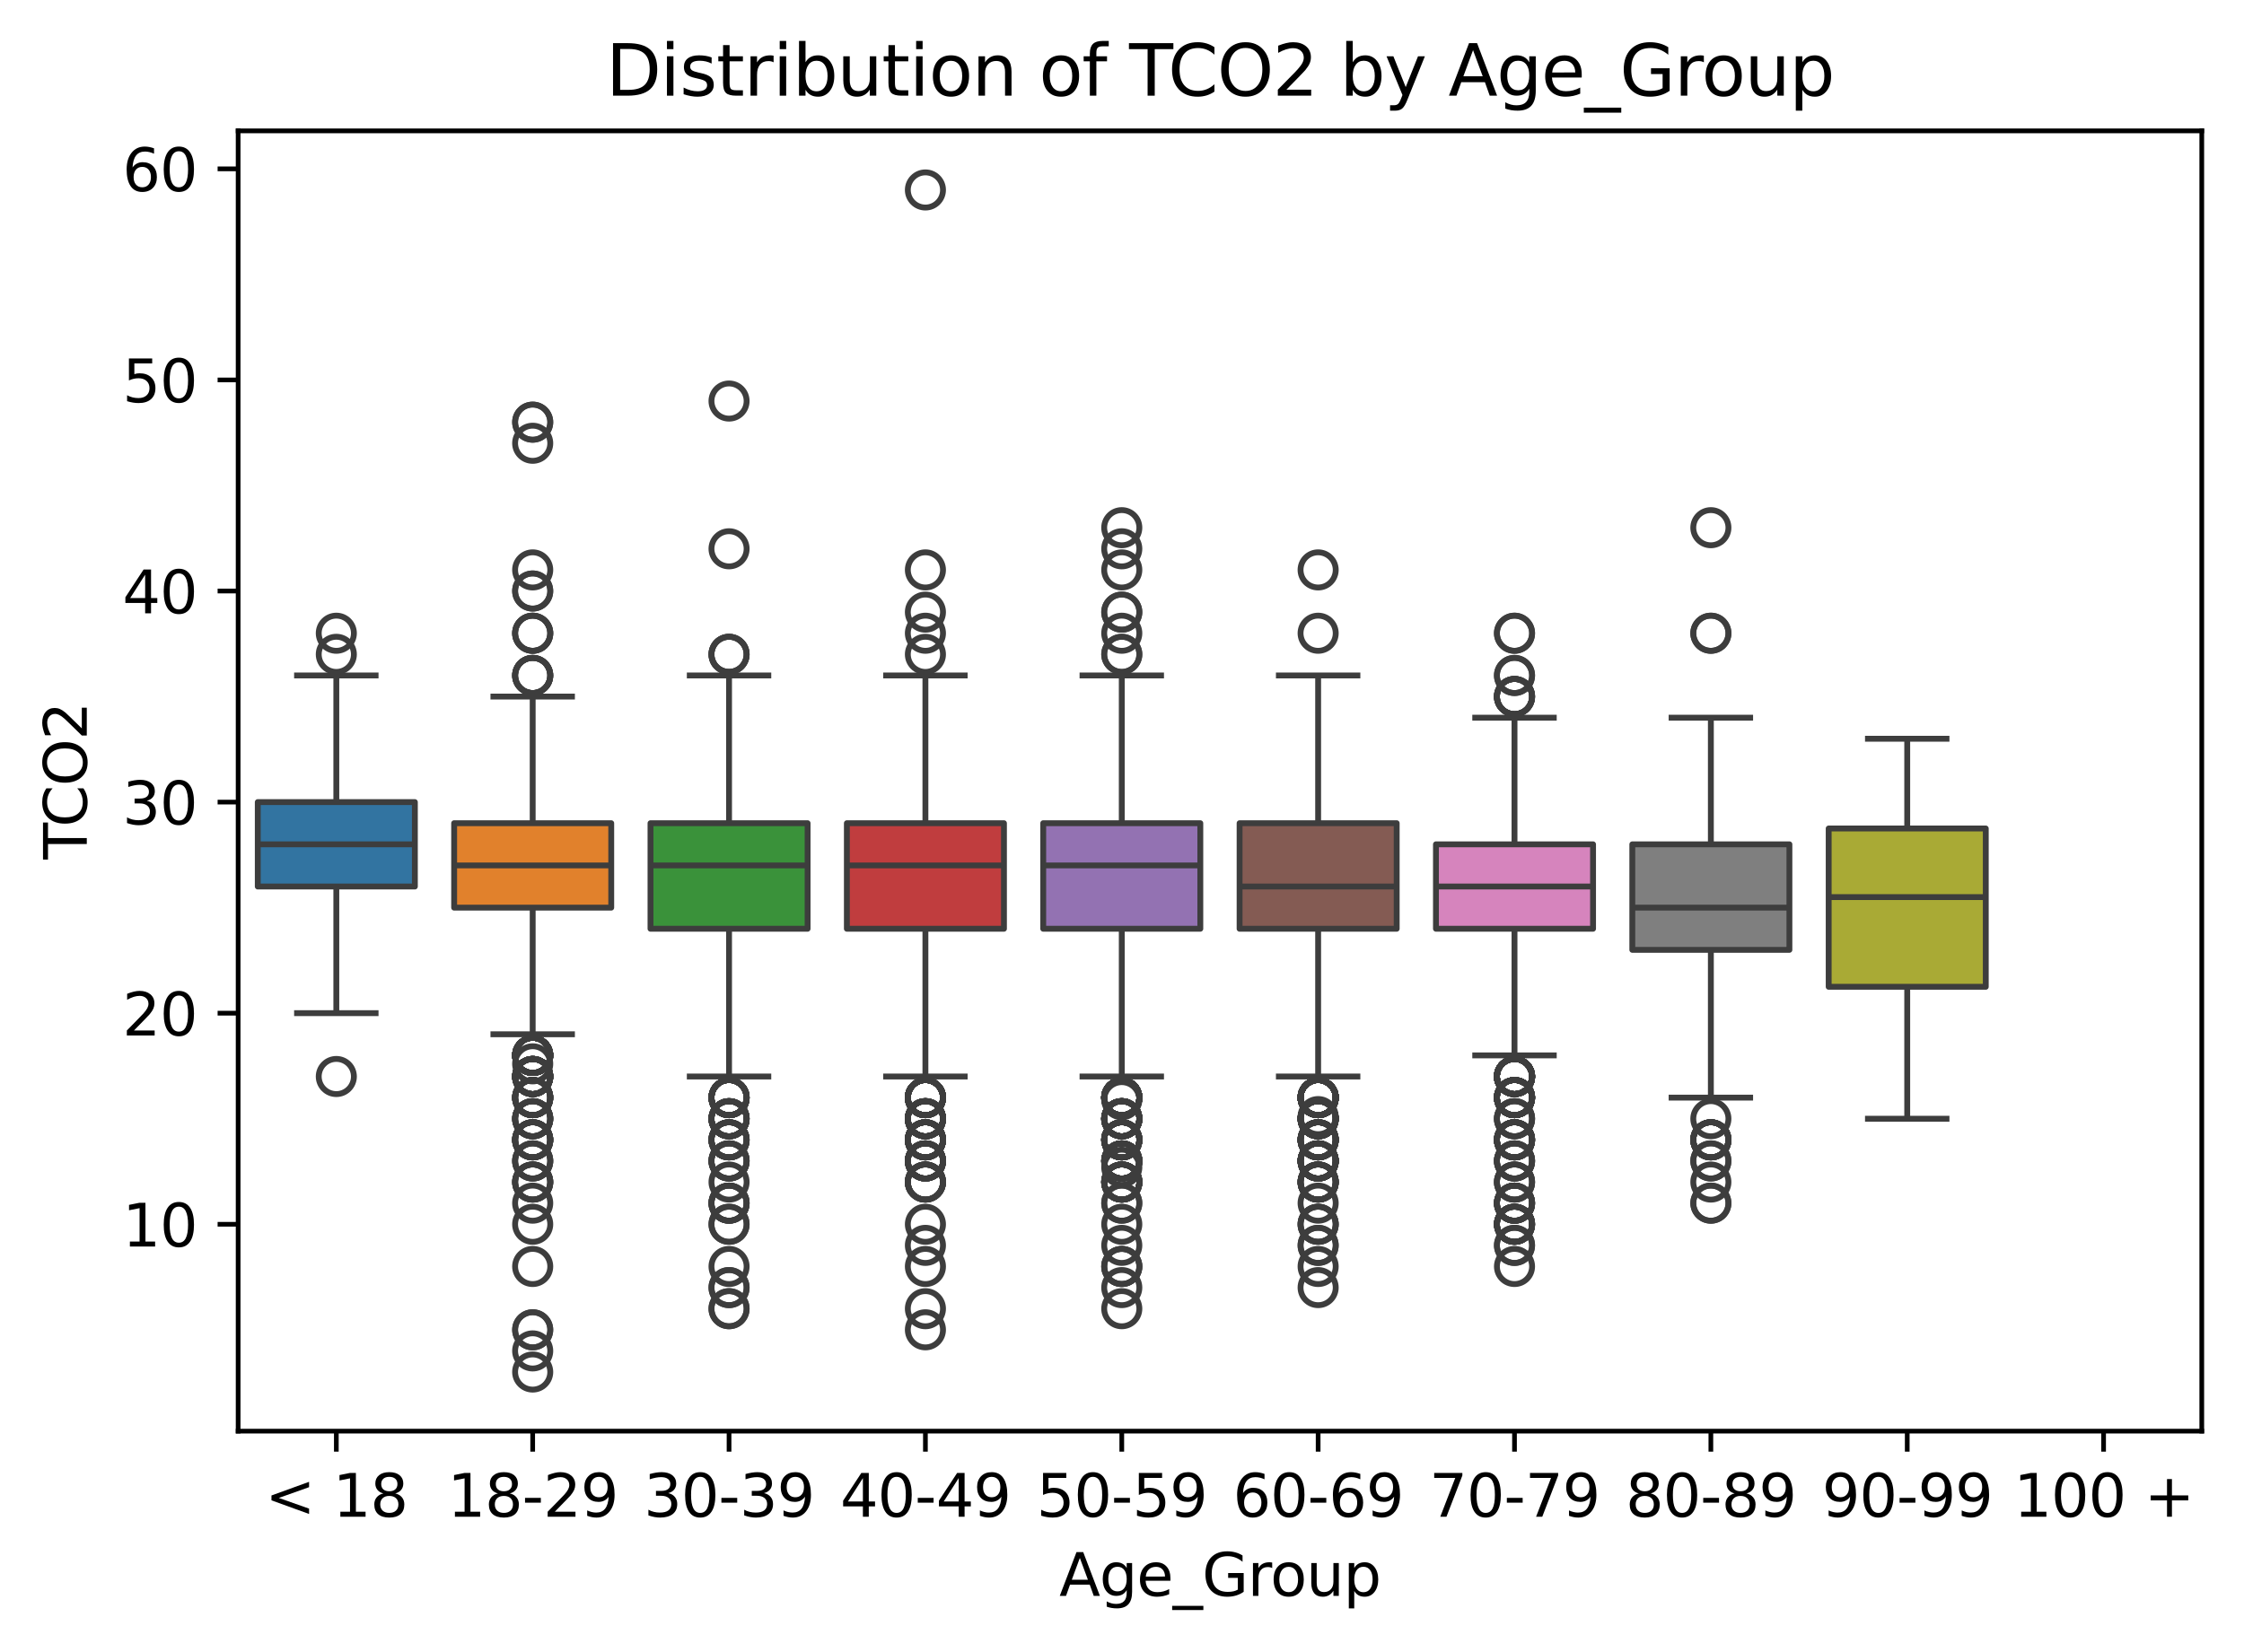 <?xml version="1.0" encoding="utf-8" standalone="no"?>
<!DOCTYPE svg PUBLIC "-//W3C//DTD SVG 1.1//EN"
  "http://www.w3.org/Graphics/SVG/1.1/DTD/svg11.dtd">
<svg xmlns:xlink="http://www.w3.org/1999/xlink" width="382.603pt" height="281.736pt" viewBox="0 0 382.603 281.736" xmlns="http://www.w3.org/2000/svg" version="1.1">
 <defs>
  <style type="text/css">*{stroke-linejoin: round; stroke-linecap: butt}</style>
 </defs>
 <g id="figure_1">
  <g id="patch_1">
   <path d="M 0 281.736 
L 382.603 281.736 
L 382.603 0 
L 0 0 
z
" style="fill: #ffffff"/>
  </g>
  <g id="axes_1">
   <g id="patch_2">
    <path d="M 40.603 244.078 
L 375.403 244.078 
L 375.403 22.318 
L 40.603 22.318 
z
" style="fill: #ffffff"/>
   </g>
   <g id="matplotlib.axis_1">
    <g id="xtick_1">
     <g id="line2d_1">
      <defs>
       <path id="m51c0198df3" d="M 0 0 
L 0 3.5 
" style="stroke: #000000; stroke-width: 0.8"/>
      </defs>
      <g>
       <use xlink:href="#m51c0198df3" x="57.343" y="244.078" style="stroke: #000000; stroke-width: 0.8"/>
      </g>
     </g>
     <g id="text_1">
      <!-- &lt; 18 -->
      <g transform="translate(45.202 258.677) scale(0.1 -0.1)">
       <defs>
        <path id="DejaVuSans-3c" d="M 4684 3150 
L 1459 2003 
L 4684 863 
L 4684 294 
L 678 1747 
L 678 2266 
L 4684 3719 
L 4684 3150 
z
" transform="scale(0.016)"/>
        <path id="DejaVuSans-20" transform="scale(0.016)"/>
        <path id="DejaVuSans-31" d="M 794 531 
L 1825 531 
L 1825 4091 
L 703 3866 
L 703 4441 
L 1819 4666 
L 2450 4666 
L 2450 531 
L 3481 531 
L 3481 0 
L 794 0 
L 794 531 
z
" transform="scale(0.016)"/>
        <path id="DejaVuSans-38" d="M 2034 2216 
Q 1584 2216 1326 1975 
Q 1069 1734 1069 1313 
Q 1069 891 1326 650 
Q 1584 409 2034 409 
Q 2484 409 2743 651 
Q 3003 894 3003 1313 
Q 3003 1734 2745 1975 
Q 2488 2216 2034 2216 
z
M 1403 2484 
Q 997 2584 770 2862 
Q 544 3141 544 3541 
Q 544 4100 942 4425 
Q 1341 4750 2034 4750 
Q 2731 4750 3128 4425 
Q 3525 4100 3525 3541 
Q 3525 3141 3298 2862 
Q 3072 2584 2669 2484 
Q 3125 2378 3379 2068 
Q 3634 1759 3634 1313 
Q 3634 634 3220 271 
Q 2806 -91 2034 -91 
Q 1263 -91 848 271 
Q 434 634 434 1313 
Q 434 1759 690 2068 
Q 947 2378 1403 2484 
z
M 1172 3481 
Q 1172 3119 1398 2916 
Q 1625 2713 2034 2713 
Q 2441 2713 2670 2916 
Q 2900 3119 2900 3481 
Q 2900 3844 2670 4047 
Q 2441 4250 2034 4250 
Q 1625 4250 1398 4047 
Q 1172 3844 1172 3481 
z
" transform="scale(0.016)"/>
       </defs>
       <use xlink:href="#DejaVuSans-3c"/>
       <use xlink:href="#DejaVuSans-20" x="83.789"/>
       <use xlink:href="#DejaVuSans-31" x="115.576"/>
       <use xlink:href="#DejaVuSans-38" x="179.199"/>
      </g>
     </g>
    </g>
    <g id="xtick_2">
     <g id="line2d_2">
      <g>
       <use xlink:href="#m51c0198df3" x="90.823" y="244.078" style="stroke: #000000; stroke-width: 0.8"/>
      </g>
     </g>
     <g id="text_2">
      <!-- 18-29 -->
      <g transform="translate(76.294 258.677) scale(0.1 -0.1)">
       <defs>
        <path id="DejaVuSans-2d" d="M 313 2009 
L 1997 2009 
L 1997 1497 
L 313 1497 
L 313 2009 
z
" transform="scale(0.016)"/>
        <path id="DejaVuSans-32" d="M 1228 531 
L 3431 531 
L 3431 0 
L 469 0 
L 469 531 
Q 828 903 1448 1529 
Q 2069 2156 2228 2338 
Q 2531 2678 2651 2914 
Q 2772 3150 2772 3378 
Q 2772 3750 2511 3984 
Q 2250 4219 1831 4219 
Q 1534 4219 1204 4116 
Q 875 4013 500 3803 
L 500 4441 
Q 881 4594 1212 4672 
Q 1544 4750 1819 4750 
Q 2544 4750 2975 4387 
Q 3406 4025 3406 3419 
Q 3406 3131 3298 2873 
Q 3191 2616 2906 2266 
Q 2828 2175 2409 1742 
Q 1991 1309 1228 531 
z
" transform="scale(0.016)"/>
        <path id="DejaVuSans-39" d="M 703 97 
L 703 672 
Q 941 559 1184 500 
Q 1428 441 1663 441 
Q 2288 441 2617 861 
Q 2947 1281 2994 2138 
Q 2813 1869 2534 1725 
Q 2256 1581 1919 1581 
Q 1219 1581 811 2004 
Q 403 2428 403 3163 
Q 403 3881 828 4315 
Q 1253 4750 1959 4750 
Q 2769 4750 3195 4129 
Q 3622 3509 3622 2328 
Q 3622 1225 3098 567 
Q 2575 -91 1691 -91 
Q 1453 -91 1209 -44 
Q 966 3 703 97 
z
M 1959 2075 
Q 2384 2075 2632 2365 
Q 2881 2656 2881 3163 
Q 2881 3666 2632 3958 
Q 2384 4250 1959 4250 
Q 1534 4250 1286 3958 
Q 1038 3666 1038 3163 
Q 1038 2656 1286 2365 
Q 1534 2075 1959 2075 
z
" transform="scale(0.016)"/>
       </defs>
       <use xlink:href="#DejaVuSans-31"/>
       <use xlink:href="#DejaVuSans-38" x="63.623"/>
       <use xlink:href="#DejaVuSans-2d" x="127.246"/>
       <use xlink:href="#DejaVuSans-32" x="163.33"/>
       <use xlink:href="#DejaVuSans-39" x="226.953"/>
      </g>
     </g>
    </g>
    <g id="xtick_3">
     <g id="line2d_3">
      <g>
       <use xlink:href="#m51c0198df3" x="124.303" y="244.078" style="stroke: #000000; stroke-width: 0.8"/>
      </g>
     </g>
     <g id="text_3">
      <!-- 30-39 -->
      <g transform="translate(109.774 258.677) scale(0.1 -0.1)">
       <defs>
        <path id="DejaVuSans-33" d="M 2597 2516 
Q 3050 2419 3304 2112 
Q 3559 1806 3559 1356 
Q 3559 666 3084 287 
Q 2609 -91 1734 -91 
Q 1441 -91 1130 -33 
Q 819 25 488 141 
L 488 750 
Q 750 597 1062 519 
Q 1375 441 1716 441 
Q 2309 441 2620 675 
Q 2931 909 2931 1356 
Q 2931 1769 2642 2001 
Q 2353 2234 1838 2234 
L 1294 2234 
L 1294 2753 
L 1863 2753 
Q 2328 2753 2575 2939 
Q 2822 3125 2822 3475 
Q 2822 3834 2567 4026 
Q 2313 4219 1838 4219 
Q 1578 4219 1281 4162 
Q 984 4106 628 3988 
L 628 4550 
Q 988 4650 1302 4700 
Q 1616 4750 1894 4750 
Q 2613 4750 3031 4423 
Q 3450 4097 3450 3541 
Q 3450 3153 3228 2886 
Q 3006 2619 2597 2516 
z
" transform="scale(0.016)"/>
        <path id="DejaVuSans-30" d="M 2034 4250 
Q 1547 4250 1301 3770 
Q 1056 3291 1056 2328 
Q 1056 1369 1301 889 
Q 1547 409 2034 409 
Q 2525 409 2770 889 
Q 3016 1369 3016 2328 
Q 3016 3291 2770 3770 
Q 2525 4250 2034 4250 
z
M 2034 4750 
Q 2819 4750 3233 4129 
Q 3647 3509 3647 2328 
Q 3647 1150 3233 529 
Q 2819 -91 2034 -91 
Q 1250 -91 836 529 
Q 422 1150 422 2328 
Q 422 3509 836 4129 
Q 1250 4750 2034 4750 
z
" transform="scale(0.016)"/>
       </defs>
       <use xlink:href="#DejaVuSans-33"/>
       <use xlink:href="#DejaVuSans-30" x="63.623"/>
       <use xlink:href="#DejaVuSans-2d" x="127.246"/>
       <use xlink:href="#DejaVuSans-33" x="163.33"/>
       <use xlink:href="#DejaVuSans-39" x="226.953"/>
      </g>
     </g>
    </g>
    <g id="xtick_4">
     <g id="line2d_4">
      <g>
       <use xlink:href="#m51c0198df3" x="157.783" y="244.078" style="stroke: #000000; stroke-width: 0.8"/>
      </g>
     </g>
     <g id="text_4">
      <!-- 40-49 -->
      <g transform="translate(143.254 258.677) scale(0.1 -0.1)">
       <defs>
        <path id="DejaVuSans-34" d="M 2419 4116 
L 825 1625 
L 2419 1625 
L 2419 4116 
z
M 2253 4666 
L 3047 4666 
L 3047 1625 
L 3713 1625 
L 3713 1100 
L 3047 1100 
L 3047 0 
L 2419 0 
L 2419 1100 
L 313 1100 
L 313 1709 
L 2253 4666 
z
" transform="scale(0.016)"/>
       </defs>
       <use xlink:href="#DejaVuSans-34"/>
       <use xlink:href="#DejaVuSans-30" x="63.623"/>
       <use xlink:href="#DejaVuSans-2d" x="127.246"/>
       <use xlink:href="#DejaVuSans-34" x="163.33"/>
       <use xlink:href="#DejaVuSans-39" x="226.953"/>
      </g>
     </g>
    </g>
    <g id="xtick_5">
     <g id="line2d_5">
      <g>
       <use xlink:href="#m51c0198df3" x="191.263" y="244.078" style="stroke: #000000; stroke-width: 0.8"/>
      </g>
     </g>
     <g id="text_5">
      <!-- 50-59 -->
      <g transform="translate(176.734 258.677) scale(0.1 -0.1)">
       <defs>
        <path id="DejaVuSans-35" d="M 691 4666 
L 3169 4666 
L 3169 4134 
L 1269 4134 
L 1269 2991 
Q 1406 3038 1543 3061 
Q 1681 3084 1819 3084 
Q 2600 3084 3056 2656 
Q 3513 2228 3513 1497 
Q 3513 744 3044 326 
Q 2575 -91 1722 -91 
Q 1428 -91 1123 -41 
Q 819 9 494 109 
L 494 744 
Q 775 591 1075 516 
Q 1375 441 1709 441 
Q 2250 441 2565 725 
Q 2881 1009 2881 1497 
Q 2881 1984 2565 2268 
Q 2250 2553 1709 2553 
Q 1456 2553 1204 2497 
Q 953 2441 691 2322 
L 691 4666 
z
" transform="scale(0.016)"/>
       </defs>
       <use xlink:href="#DejaVuSans-35"/>
       <use xlink:href="#DejaVuSans-30" x="63.623"/>
       <use xlink:href="#DejaVuSans-2d" x="127.246"/>
       <use xlink:href="#DejaVuSans-35" x="163.33"/>
       <use xlink:href="#DejaVuSans-39" x="226.953"/>
      </g>
     </g>
    </g>
    <g id="xtick_6">
     <g id="line2d_6">
      <g>
       <use xlink:href="#m51c0198df3" x="224.743" y="244.078" style="stroke: #000000; stroke-width: 0.8"/>
      </g>
     </g>
     <g id="text_6">
      <!-- 60-69 -->
      <g transform="translate(210.214 258.677) scale(0.1 -0.1)">
       <defs>
        <path id="DejaVuSans-36" d="M 2113 2584 
Q 1688 2584 1439 2293 
Q 1191 2003 1191 1497 
Q 1191 994 1439 701 
Q 1688 409 2113 409 
Q 2538 409 2786 701 
Q 3034 994 3034 1497 
Q 3034 2003 2786 2293 
Q 2538 2584 2113 2584 
z
M 3366 4563 
L 3366 3988 
Q 3128 4100 2886 4159 
Q 2644 4219 2406 4219 
Q 1781 4219 1451 3797 
Q 1122 3375 1075 2522 
Q 1259 2794 1537 2939 
Q 1816 3084 2150 3084 
Q 2853 3084 3261 2657 
Q 3669 2231 3669 1497 
Q 3669 778 3244 343 
Q 2819 -91 2113 -91 
Q 1303 -91 875 529 
Q 447 1150 447 2328 
Q 447 3434 972 4092 
Q 1497 4750 2381 4750 
Q 2619 4750 2861 4703 
Q 3103 4656 3366 4563 
z
" transform="scale(0.016)"/>
       </defs>
       <use xlink:href="#DejaVuSans-36"/>
       <use xlink:href="#DejaVuSans-30" x="63.623"/>
       <use xlink:href="#DejaVuSans-2d" x="127.246"/>
       <use xlink:href="#DejaVuSans-36" x="163.33"/>
       <use xlink:href="#DejaVuSans-39" x="226.953"/>
      </g>
     </g>
    </g>
    <g id="xtick_7">
     <g id="line2d_7">
      <g>
       <use xlink:href="#m51c0198df3" x="258.223" y="244.078" style="stroke: #000000; stroke-width: 0.8"/>
      </g>
     </g>
     <g id="text_7">
      <!-- 70-79 -->
      <g transform="translate(243.694 258.677) scale(0.1 -0.1)">
       <defs>
        <path id="DejaVuSans-37" d="M 525 4666 
L 3525 4666 
L 3525 4397 
L 1831 0 
L 1172 0 
L 2766 4134 
L 525 4134 
L 525 4666 
z
" transform="scale(0.016)"/>
       </defs>
       <use xlink:href="#DejaVuSans-37"/>
       <use xlink:href="#DejaVuSans-30" x="63.623"/>
       <use xlink:href="#DejaVuSans-2d" x="127.246"/>
       <use xlink:href="#DejaVuSans-37" x="163.33"/>
       <use xlink:href="#DejaVuSans-39" x="226.953"/>
      </g>
     </g>
    </g>
    <g id="xtick_8">
     <g id="line2d_8">
      <g>
       <use xlink:href="#m51c0198df3" x="291.703" y="244.078" style="stroke: #000000; stroke-width: 0.8"/>
      </g>
     </g>
     <g id="text_8">
      <!-- 80-89 -->
      <g transform="translate(277.174 258.677) scale(0.1 -0.1)">
       <use xlink:href="#DejaVuSans-38"/>
       <use xlink:href="#DejaVuSans-30" x="63.623"/>
       <use xlink:href="#DejaVuSans-2d" x="127.246"/>
       <use xlink:href="#DejaVuSans-38" x="163.33"/>
       <use xlink:href="#DejaVuSans-39" x="226.953"/>
      </g>
     </g>
    </g>
    <g id="xtick_9">
     <g id="line2d_9">
      <g>
       <use xlink:href="#m51c0198df3" x="325.183" y="244.078" style="stroke: #000000; stroke-width: 0.8"/>
      </g>
     </g>
     <g id="text_9">
      <!-- 90-99 -->
      <g transform="translate(310.654 258.677) scale(0.1 -0.1)">
       <use xlink:href="#DejaVuSans-39"/>
       <use xlink:href="#DejaVuSans-30" x="63.623"/>
       <use xlink:href="#DejaVuSans-2d" x="127.246"/>
       <use xlink:href="#DejaVuSans-39" x="163.33"/>
       <use xlink:href="#DejaVuSans-39" x="226.953"/>
      </g>
     </g>
    </g>
    <g id="xtick_10">
     <g id="line2d_10">
      <g>
       <use xlink:href="#m51c0198df3" x="358.663" y="244.078" style="stroke: #000000; stroke-width: 0.8"/>
      </g>
     </g>
     <g id="text_10">
      <!-- 100 + -->
      <g transform="translate(343.34 258.677) scale(0.1 -0.1)">
       <defs>
        <path id="DejaVuSans-2b" d="M 2944 4013 
L 2944 2272 
L 4684 2272 
L 4684 1741 
L 2944 1741 
L 2944 0 
L 2419 0 
L 2419 1741 
L 678 1741 
L 678 2272 
L 2419 2272 
L 2419 4013 
L 2944 4013 
z
" transform="scale(0.016)"/>
       </defs>
       <use xlink:href="#DejaVuSans-31"/>
       <use xlink:href="#DejaVuSans-30" x="63.623"/>
       <use xlink:href="#DejaVuSans-30" x="127.246"/>
       <use xlink:href="#DejaVuSans-20" x="190.869"/>
       <use xlink:href="#DejaVuSans-2b" x="222.656"/>
      </g>
     </g>
    </g>
    <g id="text_11">
     <!-- Age_Group -->
     <g transform="translate(180.613 272.178) scale(0.1 -0.1)">
      <defs>
       <path id="DejaVuSans-41" d="M 2188 4044 
L 1331 1722 
L 3047 1722 
L 2188 4044 
z
M 1831 4666 
L 2547 4666 
L 4325 0 
L 3669 0 
L 3244 1197 
L 1141 1197 
L 716 0 
L 50 0 
L 1831 4666 
z
" transform="scale(0.016)"/>
       <path id="DejaVuSans-67" d="M 2906 1791 
Q 2906 2416 2648 2759 
Q 2391 3103 1925 3103 
Q 1463 3103 1205 2759 
Q 947 2416 947 1791 
Q 947 1169 1205 825 
Q 1463 481 1925 481 
Q 2391 481 2648 825 
Q 2906 1169 2906 1791 
z
M 3481 434 
Q 3481 -459 3084 -895 
Q 2688 -1331 1869 -1331 
Q 1566 -1331 1297 -1286 
Q 1028 -1241 775 -1147 
L 775 -588 
Q 1028 -725 1275 -790 
Q 1522 -856 1778 -856 
Q 2344 -856 2625 -561 
Q 2906 -266 2906 331 
L 2906 616 
Q 2728 306 2450 153 
Q 2172 0 1784 0 
Q 1141 0 747 490 
Q 353 981 353 1791 
Q 353 2603 747 3093 
Q 1141 3584 1784 3584 
Q 2172 3584 2450 3431 
Q 2728 3278 2906 2969 
L 2906 3500 
L 3481 3500 
L 3481 434 
z
" transform="scale(0.016)"/>
       <path id="DejaVuSans-65" d="M 3597 1894 
L 3597 1613 
L 953 1613 
Q 991 1019 1311 708 
Q 1631 397 2203 397 
Q 2534 397 2845 478 
Q 3156 559 3463 722 
L 3463 178 
Q 3153 47 2828 -22 
Q 2503 -91 2169 -91 
Q 1331 -91 842 396 
Q 353 884 353 1716 
Q 353 2575 817 3079 
Q 1281 3584 2069 3584 
Q 2775 3584 3186 3129 
Q 3597 2675 3597 1894 
z
M 3022 2063 
Q 3016 2534 2758 2815 
Q 2500 3097 2075 3097 
Q 1594 3097 1305 2825 
Q 1016 2553 972 2059 
L 3022 2063 
z
" transform="scale(0.016)"/>
       <path id="DejaVuSans-5f" d="M 3263 -1063 
L 3263 -1509 
L -63 -1509 
L -63 -1063 
L 3263 -1063 
z
" transform="scale(0.016)"/>
       <path id="DejaVuSans-47" d="M 3809 666 
L 3809 1919 
L 2778 1919 
L 2778 2438 
L 4434 2438 
L 4434 434 
Q 4069 175 3628 42 
Q 3188 -91 2688 -91 
Q 1594 -91 976 548 
Q 359 1188 359 2328 
Q 359 3472 976 4111 
Q 1594 4750 2688 4750 
Q 3144 4750 3555 4637 
Q 3966 4525 4313 4306 
L 4313 3634 
Q 3963 3931 3569 4081 
Q 3175 4231 2741 4231 
Q 1884 4231 1454 3753 
Q 1025 3275 1025 2328 
Q 1025 1384 1454 906 
Q 1884 428 2741 428 
Q 3075 428 3337 486 
Q 3600 544 3809 666 
z
" transform="scale(0.016)"/>
       <path id="DejaVuSans-72" d="M 2631 2963 
Q 2534 3019 2420 3045 
Q 2306 3072 2169 3072 
Q 1681 3072 1420 2755 
Q 1159 2438 1159 1844 
L 1159 0 
L 581 0 
L 581 3500 
L 1159 3500 
L 1159 2956 
Q 1341 3275 1631 3429 
Q 1922 3584 2338 3584 
Q 2397 3584 2469 3576 
Q 2541 3569 2628 3553 
L 2631 2963 
z
" transform="scale(0.016)"/>
       <path id="DejaVuSans-6f" d="M 1959 3097 
Q 1497 3097 1228 2736 
Q 959 2375 959 1747 
Q 959 1119 1226 758 
Q 1494 397 1959 397 
Q 2419 397 2687 759 
Q 2956 1122 2956 1747 
Q 2956 2369 2687 2733 
Q 2419 3097 1959 3097 
z
M 1959 3584 
Q 2709 3584 3137 3096 
Q 3566 2609 3566 1747 
Q 3566 888 3137 398 
Q 2709 -91 1959 -91 
Q 1206 -91 779 398 
Q 353 888 353 1747 
Q 353 2609 779 3096 
Q 1206 3584 1959 3584 
z
" transform="scale(0.016)"/>
       <path id="DejaVuSans-75" d="M 544 1381 
L 544 3500 
L 1119 3500 
L 1119 1403 
Q 1119 906 1312 657 
Q 1506 409 1894 409 
Q 2359 409 2629 706 
Q 2900 1003 2900 1516 
L 2900 3500 
L 3475 3500 
L 3475 0 
L 2900 0 
L 2900 538 
Q 2691 219 2414 64 
Q 2138 -91 1772 -91 
Q 1169 -91 856 284 
Q 544 659 544 1381 
z
M 1991 3584 
L 1991 3584 
z
" transform="scale(0.016)"/>
       <path id="DejaVuSans-70" d="M 1159 525 
L 1159 -1331 
L 581 -1331 
L 581 3500 
L 1159 3500 
L 1159 2969 
Q 1341 3281 1617 3432 
Q 1894 3584 2278 3584 
Q 2916 3584 3314 3078 
Q 3713 2572 3713 1747 
Q 3713 922 3314 415 
Q 2916 -91 2278 -91 
Q 1894 -91 1617 61 
Q 1341 213 1159 525 
z
M 3116 1747 
Q 3116 2381 2855 2742 
Q 2594 3103 2138 3103 
Q 1681 3103 1420 2742 
Q 1159 2381 1159 1747 
Q 1159 1113 1420 752 
Q 1681 391 2138 391 
Q 2594 391 2855 752 
Q 3116 1113 3116 1747 
z
" transform="scale(0.016)"/>
      </defs>
      <use xlink:href="#DejaVuSans-41"/>
      <use xlink:href="#DejaVuSans-67" x="68.408"/>
      <use xlink:href="#DejaVuSans-65" x="131.885"/>
      <use xlink:href="#DejaVuSans-5f" x="193.408"/>
      <use xlink:href="#DejaVuSans-47" x="243.408"/>
      <use xlink:href="#DejaVuSans-72" x="320.898"/>
      <use xlink:href="#DejaVuSans-6f" x="359.762"/>
      <use xlink:href="#DejaVuSans-75" x="420.943"/>
      <use xlink:href="#DejaVuSans-70" x="484.322"/>
     </g>
    </g>
   </g>
   <g id="matplotlib.axis_2">
    <g id="ytick_1">
     <g id="line2d_11">
      <defs>
       <path id="mbcff99f5ad" d="M 0 0 
L -3.5 0 
" style="stroke: #000000; stroke-width: 0.8"/>
      </defs>
      <g>
       <use xlink:href="#mbcff99f5ad" x="40.603" y="208.798" style="stroke: #000000; stroke-width: 0.8"/>
      </g>
     </g>
     <g id="text_12">
      <!-- 10 -->
      <g transform="translate(20.878 212.597) scale(0.1 -0.1)">
       <use xlink:href="#DejaVuSans-31"/>
       <use xlink:href="#DejaVuSans-30" x="63.623"/>
      </g>
     </g>
    </g>
    <g id="ytick_2">
     <g id="line2d_12">
      <g>
       <use xlink:href="#mbcff99f5ad" x="40.603" y="172.798" style="stroke: #000000; stroke-width: 0.8"/>
      </g>
     </g>
     <g id="text_13">
      <!-- 20 -->
      <g transform="translate(20.878 176.597) scale(0.1 -0.1)">
       <use xlink:href="#DejaVuSans-32"/>
       <use xlink:href="#DejaVuSans-30" x="63.623"/>
      </g>
     </g>
    </g>
    <g id="ytick_3">
     <g id="line2d_13">
      <g>
       <use xlink:href="#mbcff99f5ad" x="40.603" y="136.798" style="stroke: #000000; stroke-width: 0.8"/>
      </g>
     </g>
     <g id="text_14">
      <!-- 30 -->
      <g transform="translate(20.878 140.597) scale(0.1 -0.1)">
       <use xlink:href="#DejaVuSans-33"/>
       <use xlink:href="#DejaVuSans-30" x="63.623"/>
      </g>
     </g>
    </g>
    <g id="ytick_4">
     <g id="line2d_14">
      <g>
       <use xlink:href="#mbcff99f5ad" x="40.603" y="100.798" style="stroke: #000000; stroke-width: 0.8"/>
      </g>
     </g>
     <g id="text_15">
      <!-- 40 -->
      <g transform="translate(20.878 104.597) scale(0.1 -0.1)">
       <use xlink:href="#DejaVuSans-34"/>
       <use xlink:href="#DejaVuSans-30" x="63.623"/>
      </g>
     </g>
    </g>
    <g id="ytick_5">
     <g id="line2d_15">
      <g>
       <use xlink:href="#mbcff99f5ad" x="40.603" y="64.798" style="stroke: #000000; stroke-width: 0.8"/>
      </g>
     </g>
     <g id="text_16">
      <!-- 50 -->
      <g transform="translate(20.878 68.597) scale(0.1 -0.1)">
       <use xlink:href="#DejaVuSans-35"/>
       <use xlink:href="#DejaVuSans-30" x="63.623"/>
      </g>
     </g>
    </g>
    <g id="ytick_6">
     <g id="line2d_16">
      <g>
       <use xlink:href="#mbcff99f5ad" x="40.603" y="28.798" style="stroke: #000000; stroke-width: 0.8"/>
      </g>
     </g>
     <g id="text_17">
      <!-- 60 -->
      <g transform="translate(20.878 32.597) scale(0.1 -0.1)">
       <use xlink:href="#DejaVuSans-36"/>
       <use xlink:href="#DejaVuSans-30" x="63.623"/>
      </g>
     </g>
    </g>
    <g id="text_18">
     <!-- TCO2 -->
     <g transform="translate(14.798 146.567) rotate(-90) scale(0.1 -0.1)">
      <defs>
       <path id="DejaVuSans-54" d="M -19 4666 
L 3928 4666 
L 3928 4134 
L 2272 4134 
L 2272 0 
L 1638 0 
L 1638 4134 
L -19 4134 
L -19 4666 
z
" transform="scale(0.016)"/>
       <path id="DejaVuSans-43" d="M 4122 4306 
L 4122 3641 
Q 3803 3938 3442 4084 
Q 3081 4231 2675 4231 
Q 1875 4231 1450 3742 
Q 1025 3253 1025 2328 
Q 1025 1406 1450 917 
Q 1875 428 2675 428 
Q 3081 428 3442 575 
Q 3803 722 4122 1019 
L 4122 359 
Q 3791 134 3420 21 
Q 3050 -91 2638 -91 
Q 1578 -91 968 557 
Q 359 1206 359 2328 
Q 359 3453 968 4101 
Q 1578 4750 2638 4750 
Q 3056 4750 3426 4639 
Q 3797 4528 4122 4306 
z
" transform="scale(0.016)"/>
       <path id="DejaVuSans-4f" d="M 2522 4238 
Q 1834 4238 1429 3725 
Q 1025 3213 1025 2328 
Q 1025 1447 1429 934 
Q 1834 422 2522 422 
Q 3209 422 3611 934 
Q 4013 1447 4013 2328 
Q 4013 3213 3611 3725 
Q 3209 4238 2522 4238 
z
M 2522 4750 
Q 3503 4750 4090 4092 
Q 4678 3434 4678 2328 
Q 4678 1225 4090 567 
Q 3503 -91 2522 -91 
Q 1538 -91 948 565 
Q 359 1222 359 2328 
Q 359 3434 948 4092 
Q 1538 4750 2522 4750 
z
" transform="scale(0.016)"/>
      </defs>
      <use xlink:href="#DejaVuSans-54"/>
      <use xlink:href="#DejaVuSans-43" x="55.209"/>
      <use xlink:href="#DejaVuSans-4f" x="125.033"/>
      <use xlink:href="#DejaVuSans-32" x="203.744"/>
     </g>
    </g>
   </g>
   <g id="patch_3">
    <path d="M 43.951 151.198 
L 70.735 151.198 
L 70.735 136.798 
L 43.951 136.798 
L 43.951 151.198 
z
" clip-path="url(#pc2fdd7759a)" style="fill: #3274a1; stroke: #3d3d3d; stroke-linejoin: miter"/>
   </g>
   <g id="line2d_17">
    <path d="M 57.343 151.198 
L 57.343 172.798 
" clip-path="url(#pc2fdd7759a)" style="fill: none; stroke: #3d3d3d"/>
   </g>
   <g id="line2d_18">
    <path d="M 57.343 136.798 
L 57.343 115.198 
" clip-path="url(#pc2fdd7759a)" style="fill: none; stroke: #3d3d3d"/>
   </g>
   <g id="line2d_19">
    <path d="M 50.647 172.798 
L 64.039 172.798 
" clip-path="url(#pc2fdd7759a)" style="fill: none; stroke: #3d3d3d; stroke-linecap: square"/>
   </g>
   <g id="line2d_20">
    <path d="M 50.647 115.198 
L 64.039 115.198 
" clip-path="url(#pc2fdd7759a)" style="fill: none; stroke: #3d3d3d; stroke-linecap: square"/>
   </g>
   <g id="line2d_21">
    <defs>
     <path id="m1f7b73c31e" d="M 0 3 
C 0.796 3 1.559 2.684 2.121 2.121 
C 2.684 1.559 3 0.796 3 0 
C 3 -0.796 2.684 -1.559 2.121 -2.121 
C 1.559 -2.684 0.796 -3 0 -3 
C -0.796 -3 -1.559 -2.684 -2.121 -2.121 
C -2.684 -1.559 -3 -0.796 -3 0 
C -3 0.796 -2.684 1.559 -2.121 2.121 
C -1.559 2.684 -0.796 3 0 3 
z
" style="stroke: #3d3d3d"/>
    </defs>
    <g clip-path="url(#pc2fdd7759a)">
     <use xlink:href="#m1f7b73c31e" x="57.343" y="183.598" style="fill-opacity: 0; stroke: #3d3d3d"/>
     <use xlink:href="#m1f7b73c31e" x="57.343" y="107.998" style="fill-opacity: 0; stroke: #3d3d3d"/>
     <use xlink:href="#m1f7b73c31e" x="57.343" y="111.598" style="fill-opacity: 0; stroke: #3d3d3d"/>
    </g>
   </g>
   <g id="patch_4">
    <path d="M 77.431 154.798 
L 104.215 154.798 
L 104.215 140.398 
L 77.431 140.398 
L 77.431 154.798 
z
" clip-path="url(#pc2fdd7759a)" style="fill: #e1812c; stroke: #3d3d3d; stroke-linejoin: miter"/>
   </g>
   <g id="line2d_22">
    <path d="M 90.823 154.798 
L 90.823 176.398 
" clip-path="url(#pc2fdd7759a)" style="fill: none; stroke: #3d3d3d"/>
   </g>
   <g id="line2d_23">
    <path d="M 90.823 140.398 
L 90.823 118.798 
" clip-path="url(#pc2fdd7759a)" style="fill: none; stroke: #3d3d3d"/>
   </g>
   <g id="line2d_24">
    <path d="M 84.127 176.398 
L 97.519 176.398 
" clip-path="url(#pc2fdd7759a)" style="fill: none; stroke: #3d3d3d; stroke-linecap: square"/>
   </g>
   <g id="line2d_25">
    <path d="M 84.127 118.798 
L 97.519 118.798 
" clip-path="url(#pc2fdd7759a)" style="fill: none; stroke: #3d3d3d; stroke-linecap: square"/>
   </g>
   <g id="line2d_26">
    <g clip-path="url(#pc2fdd7759a)">
     <use xlink:href="#m1f7b73c31e" x="90.823" y="179.998" style="fill-opacity: 0; stroke: #3d3d3d"/>
     <use xlink:href="#m1f7b73c31e" x="90.823" y="201.598" style="fill-opacity: 0; stroke: #3d3d3d"/>
     <use xlink:href="#m1f7b73c31e" x="90.823" y="179.998" style="fill-opacity: 0; stroke: #3d3d3d"/>
     <use xlink:href="#m1f7b73c31e" x="90.823" y="187.198" style="fill-opacity: 0; stroke: #3d3d3d"/>
     <use xlink:href="#m1f7b73c31e" x="90.823" y="226.798" style="fill-opacity: 0; stroke: #3d3d3d"/>
     <use xlink:href="#m1f7b73c31e" x="90.823" y="194.398" style="fill-opacity: 0; stroke: #3d3d3d"/>
     <use xlink:href="#m1f7b73c31e" x="90.823" y="226.798" style="fill-opacity: 0; stroke: #3d3d3d"/>
     <use xlink:href="#m1f7b73c31e" x="90.823" y="183.598" style="fill-opacity: 0; stroke: #3d3d3d"/>
     <use xlink:href="#m1f7b73c31e" x="90.823" y="179.998" style="fill-opacity: 0; stroke: #3d3d3d"/>
     <use xlink:href="#m1f7b73c31e" x="90.823" y="179.998" style="fill-opacity: 0; stroke: #3d3d3d"/>
     <use xlink:href="#m1f7b73c31e" x="90.823" y="179.998" style="fill-opacity: 0; stroke: #3d3d3d"/>
     <use xlink:href="#m1f7b73c31e" x="90.823" y="183.598" style="fill-opacity: 0; stroke: #3d3d3d"/>
     <use xlink:href="#m1f7b73c31e" x="90.823" y="183.598" style="fill-opacity: 0; stroke: #3d3d3d"/>
     <use xlink:href="#m1f7b73c31e" x="90.823" y="190.798" style="fill-opacity: 0; stroke: #3d3d3d"/>
     <use xlink:href="#m1f7b73c31e" x="90.823" y="179.998" style="fill-opacity: 0; stroke: #3d3d3d"/>
     <use xlink:href="#m1f7b73c31e" x="90.823" y="187.198" style="fill-opacity: 0; stroke: #3d3d3d"/>
     <use xlink:href="#m1f7b73c31e" x="90.823" y="197.998" style="fill-opacity: 0; stroke: #3d3d3d"/>
     <use xlink:href="#m1f7b73c31e" x="90.823" y="187.198" style="fill-opacity: 0; stroke: #3d3d3d"/>
     <use xlink:href="#m1f7b73c31e" x="90.823" y="179.998" style="fill-opacity: 0; stroke: #3d3d3d"/>
     <use xlink:href="#m1f7b73c31e" x="90.823" y="194.398" style="fill-opacity: 0; stroke: #3d3d3d"/>
     <use xlink:href="#m1f7b73c31e" x="90.823" y="183.598" style="fill-opacity: 0; stroke: #3d3d3d"/>
     <use xlink:href="#m1f7b73c31e" x="90.823" y="187.198" style="fill-opacity: 0; stroke: #3d3d3d"/>
     <use xlink:href="#m1f7b73c31e" x="90.823" y="187.198" style="fill-opacity: 0; stroke: #3d3d3d"/>
     <use xlink:href="#m1f7b73c31e" x="90.823" y="233.998" style="fill-opacity: 0; stroke: #3d3d3d"/>
     <use xlink:href="#m1f7b73c31e" x="90.823" y="215.998" style="fill-opacity: 0; stroke: #3d3d3d"/>
     <use xlink:href="#m1f7b73c31e" x="90.823" y="201.598" style="fill-opacity: 0; stroke: #3d3d3d"/>
     <use xlink:href="#m1f7b73c31e" x="90.823" y="187.198" style="fill-opacity: 0; stroke: #3d3d3d"/>
     <use xlink:href="#m1f7b73c31e" x="90.823" y="183.598" style="fill-opacity: 0; stroke: #3d3d3d"/>
     <use xlink:href="#m1f7b73c31e" x="90.823" y="183.598" style="fill-opacity: 0; stroke: #3d3d3d"/>
     <use xlink:href="#m1f7b73c31e" x="90.823" y="194.398" style="fill-opacity: 0; stroke: #3d3d3d"/>
     <use xlink:href="#m1f7b73c31e" x="90.823" y="197.998" style="fill-opacity: 0; stroke: #3d3d3d"/>
     <use xlink:href="#m1f7b73c31e" x="90.823" y="230.398" style="fill-opacity: 0; stroke: #3d3d3d"/>
     <use xlink:href="#m1f7b73c31e" x="90.823" y="183.598" style="fill-opacity: 0; stroke: #3d3d3d"/>
     <use xlink:href="#m1f7b73c31e" x="90.823" y="190.798" style="fill-opacity: 0; stroke: #3d3d3d"/>
     <use xlink:href="#m1f7b73c31e" x="90.823" y="183.598" style="fill-opacity: 0; stroke: #3d3d3d"/>
     <use xlink:href="#m1f7b73c31e" x="90.823" y="179.998" style="fill-opacity: 0; stroke: #3d3d3d"/>
     <use xlink:href="#m1f7b73c31e" x="90.823" y="179.998" style="fill-opacity: 0; stroke: #3d3d3d"/>
     <use xlink:href="#m1f7b73c31e" x="90.823" y="205.198" style="fill-opacity: 0; stroke: #3d3d3d"/>
     <use xlink:href="#m1f7b73c31e" x="90.823" y="179.998" style="fill-opacity: 0; stroke: #3d3d3d"/>
     <use xlink:href="#m1f7b73c31e" x="90.823" y="194.398" style="fill-opacity: 0; stroke: #3d3d3d"/>
     <use xlink:href="#m1f7b73c31e" x="90.823" y="197.998" style="fill-opacity: 0; stroke: #3d3d3d"/>
     <use xlink:href="#m1f7b73c31e" x="90.823" y="179.998" style="fill-opacity: 0; stroke: #3d3d3d"/>
     <use xlink:href="#m1f7b73c31e" x="90.823" y="179.998" style="fill-opacity: 0; stroke: #3d3d3d"/>
     <use xlink:href="#m1f7b73c31e" x="90.823" y="179.998" style="fill-opacity: 0; stroke: #3d3d3d"/>
     <use xlink:href="#m1f7b73c31e" x="90.823" y="183.598" style="fill-opacity: 0; stroke: #3d3d3d"/>
     <use xlink:href="#m1f7b73c31e" x="90.823" y="201.598" style="fill-opacity: 0; stroke: #3d3d3d"/>
     <use xlink:href="#m1f7b73c31e" x="90.823" y="190.798" style="fill-opacity: 0; stroke: #3d3d3d"/>
     <use xlink:href="#m1f7b73c31e" x="90.823" y="194.398" style="fill-opacity: 0; stroke: #3d3d3d"/>
     <use xlink:href="#m1f7b73c31e" x="90.823" y="208.798" style="fill-opacity: 0; stroke: #3d3d3d"/>
     <use xlink:href="#m1f7b73c31e" x="90.823" y="194.398" style="fill-opacity: 0; stroke: #3d3d3d"/>
     <use xlink:href="#m1f7b73c31e" x="90.823" y="179.998" style="fill-opacity: 0; stroke: #3d3d3d"/>
     <use xlink:href="#m1f7b73c31e" x="90.823" y="201.598" style="fill-opacity: 0; stroke: #3d3d3d"/>
     <use xlink:href="#m1f7b73c31e" x="90.823" y="194.398" style="fill-opacity: 0; stroke: #3d3d3d"/>
     <use xlink:href="#m1f7b73c31e" x="90.823" y="183.598" style="fill-opacity: 0; stroke: #3d3d3d"/>
     <use xlink:href="#m1f7b73c31e" x="90.823" y="187.198" style="fill-opacity: 0; stroke: #3d3d3d"/>
     <use xlink:href="#m1f7b73c31e" x="90.823" y="183.598" style="fill-opacity: 0; stroke: #3d3d3d"/>
     <use xlink:href="#m1f7b73c31e" x="90.823" y="190.798" style="fill-opacity: 0; stroke: #3d3d3d"/>
     <use xlink:href="#m1f7b73c31e" x="90.823" y="190.798" style="fill-opacity: 0; stroke: #3d3d3d"/>
     <use xlink:href="#m1f7b73c31e" x="90.823" y="183.598" style="fill-opacity: 0; stroke: #3d3d3d"/>
     <use xlink:href="#m1f7b73c31e" x="90.823" y="187.198" style="fill-opacity: 0; stroke: #3d3d3d"/>
     <use xlink:href="#m1f7b73c31e" x="90.823" y="181.438" style="fill-opacity: 0; stroke: #3d3d3d"/>
     <use xlink:href="#m1f7b73c31e" x="90.823" y="100.798" style="fill-opacity: 0; stroke: #3d3d3d"/>
     <use xlink:href="#m1f7b73c31e" x="90.823" y="107.998" style="fill-opacity: 0; stroke: #3d3d3d"/>
     <use xlink:href="#m1f7b73c31e" x="90.823" y="100.798" style="fill-opacity: 0; stroke: #3d3d3d"/>
     <use xlink:href="#m1f7b73c31e" x="90.823" y="97.198" style="fill-opacity: 0; stroke: #3d3d3d"/>
     <use xlink:href="#m1f7b73c31e" x="90.823" y="75.598" style="fill-opacity: 0; stroke: #3d3d3d"/>
     <use xlink:href="#m1f7b73c31e" x="90.823" y="115.198" style="fill-opacity: 0; stroke: #3d3d3d"/>
     <use xlink:href="#m1f7b73c31e" x="90.823" y="71.998" style="fill-opacity: 0; stroke: #3d3d3d"/>
     <use xlink:href="#m1f7b73c31e" x="90.823" y="107.998" style="fill-opacity: 0; stroke: #3d3d3d"/>
     <use xlink:href="#m1f7b73c31e" x="90.823" y="115.198" style="fill-opacity: 0; stroke: #3d3d3d"/>
     <use xlink:href="#m1f7b73c31e" x="90.823" y="107.998" style="fill-opacity: 0; stroke: #3d3d3d"/>
     <use xlink:href="#m1f7b73c31e" x="90.823" y="115.198" style="fill-opacity: 0; stroke: #3d3d3d"/>
     <use xlink:href="#m1f7b73c31e" x="90.823" y="71.998" style="fill-opacity: 0; stroke: #3d3d3d"/>
     <use xlink:href="#m1f7b73c31e" x="90.823" y="115.198" style="fill-opacity: 0; stroke: #3d3d3d"/>
    </g>
   </g>
   <g id="patch_5">
    <path d="M 110.911 158.398 
L 137.695 158.398 
L 137.695 140.398 
L 110.911 140.398 
L 110.911 158.398 
z
" clip-path="url(#pc2fdd7759a)" style="fill: #3a923a; stroke: #3d3d3d; stroke-linejoin: miter"/>
   </g>
   <g id="line2d_27">
    <path d="M 124.303 158.398 
L 124.303 183.598 
" clip-path="url(#pc2fdd7759a)" style="fill: none; stroke: #3d3d3d"/>
   </g>
   <g id="line2d_28">
    <path d="M 124.303 140.398 
L 124.303 115.198 
" clip-path="url(#pc2fdd7759a)" style="fill: none; stroke: #3d3d3d"/>
   </g>
   <g id="line2d_29">
    <path d="M 117.607 183.598 
L 130.999 183.598 
" clip-path="url(#pc2fdd7759a)" style="fill: none; stroke: #3d3d3d; stroke-linecap: square"/>
   </g>
   <g id="line2d_30">
    <path d="M 117.607 115.198 
L 130.999 115.198 
" clip-path="url(#pc2fdd7759a)" style="fill: none; stroke: #3d3d3d; stroke-linecap: square"/>
   </g>
   <g id="line2d_31">
    <g clip-path="url(#pc2fdd7759a)">
     <use xlink:href="#m1f7b73c31e" x="124.303" y="187.198" style="fill-opacity: 0; stroke: #3d3d3d"/>
     <use xlink:href="#m1f7b73c31e" x="124.303" y="187.198" style="fill-opacity: 0; stroke: #3d3d3d"/>
     <use xlink:href="#m1f7b73c31e" x="124.303" y="187.198" style="fill-opacity: 0; stroke: #3d3d3d"/>
     <use xlink:href="#m1f7b73c31e" x="124.303" y="190.798" style="fill-opacity: 0; stroke: #3d3d3d"/>
     <use xlink:href="#m1f7b73c31e" x="124.303" y="190.798" style="fill-opacity: 0; stroke: #3d3d3d"/>
     <use xlink:href="#m1f7b73c31e" x="124.303" y="187.198" style="fill-opacity: 0; stroke: #3d3d3d"/>
     <use xlink:href="#m1f7b73c31e" x="124.303" y="208.798" style="fill-opacity: 0; stroke: #3d3d3d"/>
     <use xlink:href="#m1f7b73c31e" x="124.303" y="197.998" style="fill-opacity: 0; stroke: #3d3d3d"/>
     <use xlink:href="#m1f7b73c31e" x="124.303" y="201.598" style="fill-opacity: 0; stroke: #3d3d3d"/>
     <use xlink:href="#m1f7b73c31e" x="124.303" y="190.798" style="fill-opacity: 0; stroke: #3d3d3d"/>
     <use xlink:href="#m1f7b73c31e" x="124.303" y="205.198" style="fill-opacity: 0; stroke: #3d3d3d"/>
     <use xlink:href="#m1f7b73c31e" x="124.303" y="194.398" style="fill-opacity: 0; stroke: #3d3d3d"/>
     <use xlink:href="#m1f7b73c31e" x="124.303" y="190.798" style="fill-opacity: 0; stroke: #3d3d3d"/>
     <use xlink:href="#m1f7b73c31e" x="124.303" y="187.198" style="fill-opacity: 0; stroke: #3d3d3d"/>
     <use xlink:href="#m1f7b73c31e" x="124.303" y="205.198" style="fill-opacity: 0; stroke: #3d3d3d"/>
     <use xlink:href="#m1f7b73c31e" x="124.303" y="197.998" style="fill-opacity: 0; stroke: #3d3d3d"/>
     <use xlink:href="#m1f7b73c31e" x="124.303" y="197.998" style="fill-opacity: 0; stroke: #3d3d3d"/>
     <use xlink:href="#m1f7b73c31e" x="124.303" y="187.198" style="fill-opacity: 0; stroke: #3d3d3d"/>
     <use xlink:href="#m1f7b73c31e" x="124.303" y="190.798" style="fill-opacity: 0; stroke: #3d3d3d"/>
     <use xlink:href="#m1f7b73c31e" x="124.303" y="194.398" style="fill-opacity: 0; stroke: #3d3d3d"/>
     <use xlink:href="#m1f7b73c31e" x="124.303" y="223.198" style="fill-opacity: 0; stroke: #3d3d3d"/>
     <use xlink:href="#m1f7b73c31e" x="124.303" y="223.198" style="fill-opacity: 0; stroke: #3d3d3d"/>
     <use xlink:href="#m1f7b73c31e" x="124.303" y="187.198" style="fill-opacity: 0; stroke: #3d3d3d"/>
     <use xlink:href="#m1f7b73c31e" x="124.303" y="219.598" style="fill-opacity: 0; stroke: #3d3d3d"/>
     <use xlink:href="#m1f7b73c31e" x="124.303" y="187.198" style="fill-opacity: 0; stroke: #3d3d3d"/>
     <use xlink:href="#m1f7b73c31e" x="124.303" y="205.198" style="fill-opacity: 0; stroke: #3d3d3d"/>
     <use xlink:href="#m1f7b73c31e" x="124.303" y="219.598" style="fill-opacity: 0; stroke: #3d3d3d"/>
     <use xlink:href="#m1f7b73c31e" x="124.303" y="215.998" style="fill-opacity: 0; stroke: #3d3d3d"/>
     <use xlink:href="#m1f7b73c31e" x="124.303" y="194.398" style="fill-opacity: 0; stroke: #3d3d3d"/>
     <use xlink:href="#m1f7b73c31e" x="124.303" y="190.798" style="fill-opacity: 0; stroke: #3d3d3d"/>
     <use xlink:href="#m1f7b73c31e" x="124.303" y="194.398" style="fill-opacity: 0; stroke: #3d3d3d"/>
     <use xlink:href="#m1f7b73c31e" x="124.303" y="197.998" style="fill-opacity: 0; stroke: #3d3d3d"/>
     <use xlink:href="#m1f7b73c31e" x="124.303" y="208.798" style="fill-opacity: 0; stroke: #3d3d3d"/>
     <use xlink:href="#m1f7b73c31e" x="124.303" y="205.198" style="fill-opacity: 0; stroke: #3d3d3d"/>
     <use xlink:href="#m1f7b73c31e" x="124.303" y="194.398" style="fill-opacity: 0; stroke: #3d3d3d"/>
     <use xlink:href="#m1f7b73c31e" x="124.303" y="187.198" style="fill-opacity: 0; stroke: #3d3d3d"/>
     <use xlink:href="#m1f7b73c31e" x="124.303" y="194.398" style="fill-opacity: 0; stroke: #3d3d3d"/>
     <use xlink:href="#m1f7b73c31e" x="124.303" y="190.798" style="fill-opacity: 0; stroke: #3d3d3d"/>
     <use xlink:href="#m1f7b73c31e" x="124.303" y="187.198" style="fill-opacity: 0; stroke: #3d3d3d"/>
     <use xlink:href="#m1f7b73c31e" x="124.303" y="187.198" style="fill-opacity: 0; stroke: #3d3d3d"/>
     <use xlink:href="#m1f7b73c31e" x="124.303" y="190.798" style="fill-opacity: 0; stroke: #3d3d3d"/>
     <use xlink:href="#m1f7b73c31e" x="124.303" y="111.598" style="fill-opacity: 0; stroke: #3d3d3d"/>
     <use xlink:href="#m1f7b73c31e" x="124.303" y="93.598" style="fill-opacity: 0; stroke: #3d3d3d"/>
     <use xlink:href="#m1f7b73c31e" x="124.303" y="68.398" style="fill-opacity: 0; stroke: #3d3d3d"/>
     <use xlink:href="#m1f7b73c31e" x="124.303" y="111.598" style="fill-opacity: 0; stroke: #3d3d3d"/>
     <use xlink:href="#m1f7b73c31e" x="124.303" y="111.598" style="fill-opacity: 0; stroke: #3d3d3d"/>
    </g>
   </g>
   <g id="patch_6">
    <path d="M 144.391 158.398 
L 171.175 158.398 
L 171.175 140.398 
L 144.391 140.398 
L 144.391 158.398 
z
" clip-path="url(#pc2fdd7759a)" style="fill: #c03d3e; stroke: #3d3d3d; stroke-linejoin: miter"/>
   </g>
   <g id="line2d_32">
    <path d="M 157.783 158.398 
L 157.783 183.598 
" clip-path="url(#pc2fdd7759a)" style="fill: none; stroke: #3d3d3d"/>
   </g>
   <g id="line2d_33">
    <path d="M 157.783 140.398 
L 157.783 115.198 
" clip-path="url(#pc2fdd7759a)" style="fill: none; stroke: #3d3d3d"/>
   </g>
   <g id="line2d_34">
    <path d="M 151.087 183.598 
L 164.479 183.598 
" clip-path="url(#pc2fdd7759a)" style="fill: none; stroke: #3d3d3d; stroke-linecap: square"/>
   </g>
   <g id="line2d_35">
    <path d="M 151.087 115.198 
L 164.479 115.198 
" clip-path="url(#pc2fdd7759a)" style="fill: none; stroke: #3d3d3d; stroke-linecap: square"/>
   </g>
   <g id="line2d_36">
    <g clip-path="url(#pc2fdd7759a)">
     <use xlink:href="#m1f7b73c31e" x="157.783" y="197.998" style="fill-opacity: 0; stroke: #3d3d3d"/>
     <use xlink:href="#m1f7b73c31e" x="157.783" y="187.198" style="fill-opacity: 0; stroke: #3d3d3d"/>
     <use xlink:href="#m1f7b73c31e" x="157.783" y="187.198" style="fill-opacity: 0; stroke: #3d3d3d"/>
     <use xlink:href="#m1f7b73c31e" x="157.783" y="212.398" style="fill-opacity: 0; stroke: #3d3d3d"/>
     <use xlink:href="#m1f7b73c31e" x="157.783" y="190.798" style="fill-opacity: 0; stroke: #3d3d3d"/>
     <use xlink:href="#m1f7b73c31e" x="157.783" y="187.198" style="fill-opacity: 0; stroke: #3d3d3d"/>
     <use xlink:href="#m1f7b73c31e" x="157.783" y="215.998" style="fill-opacity: 0; stroke: #3d3d3d"/>
     <use xlink:href="#m1f7b73c31e" x="157.783" y="197.998" style="fill-opacity: 0; stroke: #3d3d3d"/>
     <use xlink:href="#m1f7b73c31e" x="157.783" y="190.798" style="fill-opacity: 0; stroke: #3d3d3d"/>
     <use xlink:href="#m1f7b73c31e" x="157.783" y="187.198" style="fill-opacity: 0; stroke: #3d3d3d"/>
     <use xlink:href="#m1f7b73c31e" x="157.783" y="187.198" style="fill-opacity: 0; stroke: #3d3d3d"/>
     <use xlink:href="#m1f7b73c31e" x="157.783" y="197.998" style="fill-opacity: 0; stroke: #3d3d3d"/>
     <use xlink:href="#m1f7b73c31e" x="157.783" y="187.198" style="fill-opacity: 0; stroke: #3d3d3d"/>
     <use xlink:href="#m1f7b73c31e" x="157.783" y="187.198" style="fill-opacity: 0; stroke: #3d3d3d"/>
     <use xlink:href="#m1f7b73c31e" x="157.783" y="194.398" style="fill-opacity: 0; stroke: #3d3d3d"/>
     <use xlink:href="#m1f7b73c31e" x="157.783" y="194.398" style="fill-opacity: 0; stroke: #3d3d3d"/>
     <use xlink:href="#m1f7b73c31e" x="157.783" y="201.598" style="fill-opacity: 0; stroke: #3d3d3d"/>
     <use xlink:href="#m1f7b73c31e" x="157.783" y="187.198" style="fill-opacity: 0; stroke: #3d3d3d"/>
     <use xlink:href="#m1f7b73c31e" x="157.783" y="194.398" style="fill-opacity: 0; stroke: #3d3d3d"/>
     <use xlink:href="#m1f7b73c31e" x="157.783" y="190.798" style="fill-opacity: 0; stroke: #3d3d3d"/>
     <use xlink:href="#m1f7b73c31e" x="157.783" y="201.598" style="fill-opacity: 0; stroke: #3d3d3d"/>
     <use xlink:href="#m1f7b73c31e" x="157.783" y="190.798" style="fill-opacity: 0; stroke: #3d3d3d"/>
     <use xlink:href="#m1f7b73c31e" x="157.783" y="194.398" style="fill-opacity: 0; stroke: #3d3d3d"/>
     <use xlink:href="#m1f7b73c31e" x="157.783" y="197.998" style="fill-opacity: 0; stroke: #3d3d3d"/>
     <use xlink:href="#m1f7b73c31e" x="157.783" y="194.398" style="fill-opacity: 0; stroke: #3d3d3d"/>
     <use xlink:href="#m1f7b73c31e" x="157.783" y="197.998" style="fill-opacity: 0; stroke: #3d3d3d"/>
     <use xlink:href="#m1f7b73c31e" x="157.783" y="197.998" style="fill-opacity: 0; stroke: #3d3d3d"/>
     <use xlink:href="#m1f7b73c31e" x="157.783" y="187.198" style="fill-opacity: 0; stroke: #3d3d3d"/>
     <use xlink:href="#m1f7b73c31e" x="157.783" y="194.398" style="fill-opacity: 0; stroke: #3d3d3d"/>
     <use xlink:href="#m1f7b73c31e" x="157.783" y="190.798" style="fill-opacity: 0; stroke: #3d3d3d"/>
     <use xlink:href="#m1f7b73c31e" x="157.783" y="190.798" style="fill-opacity: 0; stroke: #3d3d3d"/>
     <use xlink:href="#m1f7b73c31e" x="157.783" y="187.198" style="fill-opacity: 0; stroke: #3d3d3d"/>
     <use xlink:href="#m1f7b73c31e" x="157.783" y="194.398" style="fill-opacity: 0; stroke: #3d3d3d"/>
     <use xlink:href="#m1f7b73c31e" x="157.783" y="190.798" style="fill-opacity: 0; stroke: #3d3d3d"/>
     <use xlink:href="#m1f7b73c31e" x="157.783" y="194.398" style="fill-opacity: 0; stroke: #3d3d3d"/>
     <use xlink:href="#m1f7b73c31e" x="157.783" y="190.798" style="fill-opacity: 0; stroke: #3d3d3d"/>
     <use xlink:href="#m1f7b73c31e" x="157.783" y="187.198" style="fill-opacity: 0; stroke: #3d3d3d"/>
     <use xlink:href="#m1f7b73c31e" x="157.783" y="194.398" style="fill-opacity: 0; stroke: #3d3d3d"/>
     <use xlink:href="#m1f7b73c31e" x="157.783" y="187.198" style="fill-opacity: 0; stroke: #3d3d3d"/>
     <use xlink:href="#m1f7b73c31e" x="157.783" y="226.798" style="fill-opacity: 0; stroke: #3d3d3d"/>
     <use xlink:href="#m1f7b73c31e" x="157.783" y="190.798" style="fill-opacity: 0; stroke: #3d3d3d"/>
     <use xlink:href="#m1f7b73c31e" x="157.783" y="201.598" style="fill-opacity: 0; stroke: #3d3d3d"/>
     <use xlink:href="#m1f7b73c31e" x="157.783" y="208.798" style="fill-opacity: 0; stroke: #3d3d3d"/>
     <use xlink:href="#m1f7b73c31e" x="157.783" y="190.798" style="fill-opacity: 0; stroke: #3d3d3d"/>
     <use xlink:href="#m1f7b73c31e" x="157.783" y="197.998" style="fill-opacity: 0; stroke: #3d3d3d"/>
     <use xlink:href="#m1f7b73c31e" x="157.783" y="187.198" style="fill-opacity: 0; stroke: #3d3d3d"/>
     <use xlink:href="#m1f7b73c31e" x="157.783" y="201.598" style="fill-opacity: 0; stroke: #3d3d3d"/>
     <use xlink:href="#m1f7b73c31e" x="157.783" y="187.198" style="fill-opacity: 0; stroke: #3d3d3d"/>
     <use xlink:href="#m1f7b73c31e" x="157.783" y="194.398" style="fill-opacity: 0; stroke: #3d3d3d"/>
     <use xlink:href="#m1f7b73c31e" x="157.783" y="190.798" style="fill-opacity: 0; stroke: #3d3d3d"/>
     <use xlink:href="#m1f7b73c31e" x="157.783" y="187.198" style="fill-opacity: 0; stroke: #3d3d3d"/>
     <use xlink:href="#m1f7b73c31e" x="157.783" y="223.198" style="fill-opacity: 0; stroke: #3d3d3d"/>
     <use xlink:href="#m1f7b73c31e" x="157.783" y="190.798" style="fill-opacity: 0; stroke: #3d3d3d"/>
     <use xlink:href="#m1f7b73c31e" x="157.783" y="187.198" style="fill-opacity: 0; stroke: #3d3d3d"/>
     <use xlink:href="#m1f7b73c31e" x="157.783" y="197.998" style="fill-opacity: 0; stroke: #3d3d3d"/>
     <use xlink:href="#m1f7b73c31e" x="157.783" y="201.598" style="fill-opacity: 0; stroke: #3d3d3d"/>
     <use xlink:href="#m1f7b73c31e" x="157.783" y="187.198" style="fill-opacity: 0; stroke: #3d3d3d"/>
     <use xlink:href="#m1f7b73c31e" x="157.783" y="194.398" style="fill-opacity: 0; stroke: #3d3d3d"/>
     <use xlink:href="#m1f7b73c31e" x="157.783" y="107.998" style="fill-opacity: 0; stroke: #3d3d3d"/>
     <use xlink:href="#m1f7b73c31e" x="157.783" y="97.198" style="fill-opacity: 0; stroke: #3d3d3d"/>
     <use xlink:href="#m1f7b73c31e" x="157.783" y="32.398" style="fill-opacity: 0; stroke: #3d3d3d"/>
     <use xlink:href="#m1f7b73c31e" x="157.783" y="111.598" style="fill-opacity: 0; stroke: #3d3d3d"/>
     <use xlink:href="#m1f7b73c31e" x="157.783" y="104.398" style="fill-opacity: 0; stroke: #3d3d3d"/>
    </g>
   </g>
   <g id="patch_7">
    <path d="M 177.871 158.398 
L 204.655 158.398 
L 204.655 140.398 
L 177.871 140.398 
L 177.871 158.398 
z
" clip-path="url(#pc2fdd7759a)" style="fill: #9372b2; stroke: #3d3d3d; stroke-linejoin: miter"/>
   </g>
   <g id="line2d_37">
    <path d="M 191.263 158.398 
L 191.263 183.598 
" clip-path="url(#pc2fdd7759a)" style="fill: none; stroke: #3d3d3d"/>
   </g>
   <g id="line2d_38">
    <path d="M 191.263 140.398 
L 191.263 115.198 
" clip-path="url(#pc2fdd7759a)" style="fill: none; stroke: #3d3d3d"/>
   </g>
   <g id="line2d_39">
    <path d="M 184.567 183.598 
L 197.959 183.598 
" clip-path="url(#pc2fdd7759a)" style="fill: none; stroke: #3d3d3d; stroke-linecap: square"/>
   </g>
   <g id="line2d_40">
    <path d="M 184.567 115.198 
L 197.959 115.198 
" clip-path="url(#pc2fdd7759a)" style="fill: none; stroke: #3d3d3d; stroke-linecap: square"/>
   </g>
   <g id="line2d_41">
    <g clip-path="url(#pc2fdd7759a)">
     <use xlink:href="#m1f7b73c31e" x="191.263" y="197.998" style="fill-opacity: 0; stroke: #3d3d3d"/>
     <use xlink:href="#m1f7b73c31e" x="191.263" y="187.198" style="fill-opacity: 0; stroke: #3d3d3d"/>
     <use xlink:href="#m1f7b73c31e" x="191.263" y="201.598" style="fill-opacity: 0; stroke: #3d3d3d"/>
     <use xlink:href="#m1f7b73c31e" x="191.263" y="197.998" style="fill-opacity: 0; stroke: #3d3d3d"/>
     <use xlink:href="#m1f7b73c31e" x="191.263" y="194.398" style="fill-opacity: 0; stroke: #3d3d3d"/>
     <use xlink:href="#m1f7b73c31e" x="191.263" y="187.198" style="fill-opacity: 0; stroke: #3d3d3d"/>
     <use xlink:href="#m1f7b73c31e" x="191.263" y="187.198" style="fill-opacity: 0; stroke: #3d3d3d"/>
     <use xlink:href="#m1f7b73c31e" x="191.263" y="197.998" style="fill-opacity: 0; stroke: #3d3d3d"/>
     <use xlink:href="#m1f7b73c31e" x="191.263" y="197.998" style="fill-opacity: 0; stroke: #3d3d3d"/>
     <use xlink:href="#m1f7b73c31e" x="191.263" y="187.198" style="fill-opacity: 0; stroke: #3d3d3d"/>
     <use xlink:href="#m1f7b73c31e" x="191.263" y="187.198" style="fill-opacity: 0; stroke: #3d3d3d"/>
     <use xlink:href="#m1f7b73c31e" x="191.263" y="215.998" style="fill-opacity: 0; stroke: #3d3d3d"/>
     <use xlink:href="#m1f7b73c31e" x="191.263" y="201.598" style="fill-opacity: 0; stroke: #3d3d3d"/>
     <use xlink:href="#m1f7b73c31e" x="191.263" y="187.198" style="fill-opacity: 0; stroke: #3d3d3d"/>
     <use xlink:href="#m1f7b73c31e" x="191.263" y="194.398" style="fill-opacity: 0; stroke: #3d3d3d"/>
     <use xlink:href="#m1f7b73c31e" x="191.263" y="219.598" style="fill-opacity: 0; stroke: #3d3d3d"/>
     <use xlink:href="#m1f7b73c31e" x="191.263" y="197.998" style="fill-opacity: 0; stroke: #3d3d3d"/>
     <use xlink:href="#m1f7b73c31e" x="191.263" y="190.798" style="fill-opacity: 0; stroke: #3d3d3d"/>
     <use xlink:href="#m1f7b73c31e" x="191.263" y="190.798" style="fill-opacity: 0; stroke: #3d3d3d"/>
     <use xlink:href="#m1f7b73c31e" x="191.263" y="190.798" style="fill-opacity: 0; stroke: #3d3d3d"/>
     <use xlink:href="#m1f7b73c31e" x="191.263" y="187.198" style="fill-opacity: 0; stroke: #3d3d3d"/>
     <use xlink:href="#m1f7b73c31e" x="191.263" y="190.798" style="fill-opacity: 0; stroke: #3d3d3d"/>
     <use xlink:href="#m1f7b73c31e" x="191.263" y="187.198" style="fill-opacity: 0; stroke: #3d3d3d"/>
     <use xlink:href="#m1f7b73c31e" x="191.263" y="194.398" style="fill-opacity: 0; stroke: #3d3d3d"/>
     <use xlink:href="#m1f7b73c31e" x="191.263" y="187.198" style="fill-opacity: 0; stroke: #3d3d3d"/>
     <use xlink:href="#m1f7b73c31e" x="191.263" y="197.998" style="fill-opacity: 0; stroke: #3d3d3d"/>
     <use xlink:href="#m1f7b73c31e" x="191.263" y="187.198" style="fill-opacity: 0; stroke: #3d3d3d"/>
     <use xlink:href="#m1f7b73c31e" x="191.263" y="190.798" style="fill-opacity: 0; stroke: #3d3d3d"/>
     <use xlink:href="#m1f7b73c31e" x="191.263" y="194.398" style="fill-opacity: 0; stroke: #3d3d3d"/>
     <use xlink:href="#m1f7b73c31e" x="191.263" y="215.998" style="fill-opacity: 0; stroke: #3d3d3d"/>
     <use xlink:href="#m1f7b73c31e" x="191.263" y="190.798" style="fill-opacity: 0; stroke: #3d3d3d"/>
     <use xlink:href="#m1f7b73c31e" x="191.263" y="201.598" style="fill-opacity: 0; stroke: #3d3d3d"/>
     <use xlink:href="#m1f7b73c31e" x="191.263" y="223.198" style="fill-opacity: 0; stroke: #3d3d3d"/>
     <use xlink:href="#m1f7b73c31e" x="191.263" y="197.998" style="fill-opacity: 0; stroke: #3d3d3d"/>
     <use xlink:href="#m1f7b73c31e" x="191.263" y="194.398" style="fill-opacity: 0; stroke: #3d3d3d"/>
     <use xlink:href="#m1f7b73c31e" x="191.263" y="194.398" style="fill-opacity: 0; stroke: #3d3d3d"/>
     <use xlink:href="#m1f7b73c31e" x="191.263" y="190.798" style="fill-opacity: 0; stroke: #3d3d3d"/>
     <use xlink:href="#m1f7b73c31e" x="191.263" y="194.398" style="fill-opacity: 0; stroke: #3d3d3d"/>
     <use xlink:href="#m1f7b73c31e" x="191.263" y="190.798" style="fill-opacity: 0; stroke: #3d3d3d"/>
     <use xlink:href="#m1f7b73c31e" x="191.263" y="201.598" style="fill-opacity: 0; stroke: #3d3d3d"/>
     <use xlink:href="#m1f7b73c31e" x="191.263" y="194.398" style="fill-opacity: 0; stroke: #3d3d3d"/>
     <use xlink:href="#m1f7b73c31e" x="191.263" y="187.198" style="fill-opacity: 0; stroke: #3d3d3d"/>
     <use xlink:href="#m1f7b73c31e" x="191.263" y="194.398" style="fill-opacity: 0; stroke: #3d3d3d"/>
     <use xlink:href="#m1f7b73c31e" x="191.263" y="201.598" style="fill-opacity: 0; stroke: #3d3d3d"/>
     <use xlink:href="#m1f7b73c31e" x="191.263" y="194.398" style="fill-opacity: 0; stroke: #3d3d3d"/>
     <use xlink:href="#m1f7b73c31e" x="191.263" y="187.198" style="fill-opacity: 0; stroke: #3d3d3d"/>
     <use xlink:href="#m1f7b73c31e" x="191.263" y="194.398" style="fill-opacity: 0; stroke: #3d3d3d"/>
     <use xlink:href="#m1f7b73c31e" x="191.263" y="190.798" style="fill-opacity: 0; stroke: #3d3d3d"/>
     <use xlink:href="#m1f7b73c31e" x="191.263" y="187.198" style="fill-opacity: 0; stroke: #3d3d3d"/>
     <use xlink:href="#m1f7b73c31e" x="191.263" y="215.998" style="fill-opacity: 0; stroke: #3d3d3d"/>
     <use xlink:href="#m1f7b73c31e" x="191.263" y="194.398" style="fill-opacity: 0; stroke: #3d3d3d"/>
     <use xlink:href="#m1f7b73c31e" x="191.263" y="194.398" style="fill-opacity: 0; stroke: #3d3d3d"/>
     <use xlink:href="#m1f7b73c31e" x="191.263" y="201.598" style="fill-opacity: 0; stroke: #3d3d3d"/>
     <use xlink:href="#m1f7b73c31e" x="191.263" y="187.198" style="fill-opacity: 0; stroke: #3d3d3d"/>
     <use xlink:href="#m1f7b73c31e" x="191.263" y="197.998" style="fill-opacity: 0; stroke: #3d3d3d"/>
     <use xlink:href="#m1f7b73c31e" x="191.263" y="197.998" style="fill-opacity: 0; stroke: #3d3d3d"/>
     <use xlink:href="#m1f7b73c31e" x="191.263" y="187.198" style="fill-opacity: 0; stroke: #3d3d3d"/>
     <use xlink:href="#m1f7b73c31e" x="191.263" y="190.798" style="fill-opacity: 0; stroke: #3d3d3d"/>
     <use xlink:href="#m1f7b73c31e" x="191.263" y="190.798" style="fill-opacity: 0; stroke: #3d3d3d"/>
     <use xlink:href="#m1f7b73c31e" x="191.263" y="208.798" style="fill-opacity: 0; stroke: #3d3d3d"/>
     <use xlink:href="#m1f7b73c31e" x="191.263" y="187.198" style="fill-opacity: 0; stroke: #3d3d3d"/>
     <use xlink:href="#m1f7b73c31e" x="191.263" y="201.598" style="fill-opacity: 0; stroke: #3d3d3d"/>
     <use xlink:href="#m1f7b73c31e" x="191.263" y="187.198" style="fill-opacity: 0; stroke: #3d3d3d"/>
     <use xlink:href="#m1f7b73c31e" x="191.263" y="190.798" style="fill-opacity: 0; stroke: #3d3d3d"/>
     <use xlink:href="#m1f7b73c31e" x="191.263" y="190.798" style="fill-opacity: 0; stroke: #3d3d3d"/>
     <use xlink:href="#m1f7b73c31e" x="191.263" y="205.198" style="fill-opacity: 0; stroke: #3d3d3d"/>
     <use xlink:href="#m1f7b73c31e" x="191.263" y="190.798" style="fill-opacity: 0; stroke: #3d3d3d"/>
     <use xlink:href="#m1f7b73c31e" x="191.263" y="201.598" style="fill-opacity: 0; stroke: #3d3d3d"/>
     <use xlink:href="#m1f7b73c31e" x="191.263" y="187.198" style="fill-opacity: 0; stroke: #3d3d3d"/>
     <use xlink:href="#m1f7b73c31e" x="191.263" y="201.598" style="fill-opacity: 0; stroke: #3d3d3d"/>
     <use xlink:href="#m1f7b73c31e" x="191.263" y="194.398" style="fill-opacity: 0; stroke: #3d3d3d"/>
     <use xlink:href="#m1f7b73c31e" x="191.263" y="187.198" style="fill-opacity: 0; stroke: #3d3d3d"/>
     <use xlink:href="#m1f7b73c31e" x="191.263" y="197.998" style="fill-opacity: 0; stroke: #3d3d3d"/>
     <use xlink:href="#m1f7b73c31e" x="191.263" y="205.198" style="fill-opacity: 0; stroke: #3d3d3d"/>
     <use xlink:href="#m1f7b73c31e" x="191.263" y="187.198" style="fill-opacity: 0; stroke: #3d3d3d"/>
     <use xlink:href="#m1f7b73c31e" x="191.263" y="212.398" style="fill-opacity: 0; stroke: #3d3d3d"/>
     <use xlink:href="#m1f7b73c31e" x="191.263" y="187.198" style="fill-opacity: 0; stroke: #3d3d3d"/>
     <use xlink:href="#m1f7b73c31e" x="191.263" y="190.798" style="fill-opacity: 0; stroke: #3d3d3d"/>
     <use xlink:href="#m1f7b73c31e" x="191.263" y="190.798" style="fill-opacity: 0; stroke: #3d3d3d"/>
     <use xlink:href="#m1f7b73c31e" x="191.263" y="199.078" style="fill-opacity: 0; stroke: #3d3d3d"/>
     <use xlink:href="#m1f7b73c31e" x="191.263" y="187.198" style="fill-opacity: 0; stroke: #3d3d3d"/>
     <use xlink:href="#m1f7b73c31e" x="191.263" y="187.558" style="fill-opacity: 0; stroke: #3d3d3d"/>
     <use xlink:href="#m1f7b73c31e" x="191.263" y="201.598" style="fill-opacity: 0; stroke: #3d3d3d"/>
     <use xlink:href="#m1f7b73c31e" x="191.263" y="107.998" style="fill-opacity: 0; stroke: #3d3d3d"/>
     <use xlink:href="#m1f7b73c31e" x="191.263" y="93.598" style="fill-opacity: 0; stroke: #3d3d3d"/>
     <use xlink:href="#m1f7b73c31e" x="191.263" y="89.998" style="fill-opacity: 0; stroke: #3d3d3d"/>
     <use xlink:href="#m1f7b73c31e" x="191.263" y="104.398" style="fill-opacity: 0; stroke: #3d3d3d"/>
     <use xlink:href="#m1f7b73c31e" x="191.263" y="111.598" style="fill-opacity: 0; stroke: #3d3d3d"/>
     <use xlink:href="#m1f7b73c31e" x="191.263" y="111.598" style="fill-opacity: 0; stroke: #3d3d3d"/>
     <use xlink:href="#m1f7b73c31e" x="191.263" y="104.398" style="fill-opacity: 0; stroke: #3d3d3d"/>
     <use xlink:href="#m1f7b73c31e" x="191.263" y="97.198" style="fill-opacity: 0; stroke: #3d3d3d"/>
    </g>
   </g>
   <g id="patch_8">
    <path d="M 211.351 158.398 
L 238.135 158.398 
L 238.135 140.398 
L 211.351 140.398 
L 211.351 158.398 
z
" clip-path="url(#pc2fdd7759a)" style="fill: #845b53; stroke: #3d3d3d; stroke-linejoin: miter"/>
   </g>
   <g id="line2d_42">
    <path d="M 224.743 158.398 
L 224.743 183.598 
" clip-path="url(#pc2fdd7759a)" style="fill: none; stroke: #3d3d3d"/>
   </g>
   <g id="line2d_43">
    <path d="M 224.743 140.398 
L 224.743 115.198 
" clip-path="url(#pc2fdd7759a)" style="fill: none; stroke: #3d3d3d"/>
   </g>
   <g id="line2d_44">
    <path d="M 218.047 183.598 
L 231.439 183.598 
" clip-path="url(#pc2fdd7759a)" style="fill: none; stroke: #3d3d3d; stroke-linecap: square"/>
   </g>
   <g id="line2d_45">
    <path d="M 218.047 115.198 
L 231.439 115.198 
" clip-path="url(#pc2fdd7759a)" style="fill: none; stroke: #3d3d3d; stroke-linecap: square"/>
   </g>
   <g id="line2d_46">
    <g clip-path="url(#pc2fdd7759a)">
     <use xlink:href="#m1f7b73c31e" x="224.743" y="187.198" style="fill-opacity: 0; stroke: #3d3d3d"/>
     <use xlink:href="#m1f7b73c31e" x="224.743" y="194.398" style="fill-opacity: 0; stroke: #3d3d3d"/>
     <use xlink:href="#m1f7b73c31e" x="224.743" y="194.398" style="fill-opacity: 0; stroke: #3d3d3d"/>
     <use xlink:href="#m1f7b73c31e" x="224.743" y="194.398" style="fill-opacity: 0; stroke: #3d3d3d"/>
     <use xlink:href="#m1f7b73c31e" x="224.743" y="187.198" style="fill-opacity: 0; stroke: #3d3d3d"/>
     <use xlink:href="#m1f7b73c31e" x="224.743" y="190.798" style="fill-opacity: 0; stroke: #3d3d3d"/>
     <use xlink:href="#m1f7b73c31e" x="224.743" y="187.198" style="fill-opacity: 0; stroke: #3d3d3d"/>
     <use xlink:href="#m1f7b73c31e" x="224.743" y="212.398" style="fill-opacity: 0; stroke: #3d3d3d"/>
     <use xlink:href="#m1f7b73c31e" x="224.743" y="187.198" style="fill-opacity: 0; stroke: #3d3d3d"/>
     <use xlink:href="#m1f7b73c31e" x="224.743" y="190.798" style="fill-opacity: 0; stroke: #3d3d3d"/>
     <use xlink:href="#m1f7b73c31e" x="224.743" y="212.398" style="fill-opacity: 0; stroke: #3d3d3d"/>
     <use xlink:href="#m1f7b73c31e" x="224.743" y="187.198" style="fill-opacity: 0; stroke: #3d3d3d"/>
     <use xlink:href="#m1f7b73c31e" x="224.743" y="187.198" style="fill-opacity: 0; stroke: #3d3d3d"/>
     <use xlink:href="#m1f7b73c31e" x="224.743" y="187.198" style="fill-opacity: 0; stroke: #3d3d3d"/>
     <use xlink:href="#m1f7b73c31e" x="224.743" y="187.198" style="fill-opacity: 0; stroke: #3d3d3d"/>
     <use xlink:href="#m1f7b73c31e" x="224.743" y="201.598" style="fill-opacity: 0; stroke: #3d3d3d"/>
     <use xlink:href="#m1f7b73c31e" x="224.743" y="187.198" style="fill-opacity: 0; stroke: #3d3d3d"/>
     <use xlink:href="#m1f7b73c31e" x="224.743" y="197.998" style="fill-opacity: 0; stroke: #3d3d3d"/>
     <use xlink:href="#m1f7b73c31e" x="224.743" y="187.198" style="fill-opacity: 0; stroke: #3d3d3d"/>
     <use xlink:href="#m1f7b73c31e" x="224.743" y="187.198" style="fill-opacity: 0; stroke: #3d3d3d"/>
     <use xlink:href="#m1f7b73c31e" x="224.743" y="187.198" style="fill-opacity: 0; stroke: #3d3d3d"/>
     <use xlink:href="#m1f7b73c31e" x="224.743" y="190.798" style="fill-opacity: 0; stroke: #3d3d3d"/>
     <use xlink:href="#m1f7b73c31e" x="224.743" y="205.198" style="fill-opacity: 0; stroke: #3d3d3d"/>
     <use xlink:href="#m1f7b73c31e" x="224.743" y="190.798" style="fill-opacity: 0; stroke: #3d3d3d"/>
     <use xlink:href="#m1f7b73c31e" x="224.743" y="187.198" style="fill-opacity: 0; stroke: #3d3d3d"/>
     <use xlink:href="#m1f7b73c31e" x="224.743" y="187.198" style="fill-opacity: 0; stroke: #3d3d3d"/>
     <use xlink:href="#m1f7b73c31e" x="224.743" y="187.198" style="fill-opacity: 0; stroke: #3d3d3d"/>
     <use xlink:href="#m1f7b73c31e" x="224.743" y="197.998" style="fill-opacity: 0; stroke: #3d3d3d"/>
     <use xlink:href="#m1f7b73c31e" x="224.743" y="197.998" style="fill-opacity: 0; stroke: #3d3d3d"/>
     <use xlink:href="#m1f7b73c31e" x="224.743" y="201.598" style="fill-opacity: 0; stroke: #3d3d3d"/>
     <use xlink:href="#m1f7b73c31e" x="224.743" y="187.198" style="fill-opacity: 0; stroke: #3d3d3d"/>
     <use xlink:href="#m1f7b73c31e" x="224.743" y="197.998" style="fill-opacity: 0; stroke: #3d3d3d"/>
     <use xlink:href="#m1f7b73c31e" x="224.743" y="194.398" style="fill-opacity: 0; stroke: #3d3d3d"/>
     <use xlink:href="#m1f7b73c31e" x="224.743" y="197.998" style="fill-opacity: 0; stroke: #3d3d3d"/>
     <use xlink:href="#m1f7b73c31e" x="224.743" y="190.798" style="fill-opacity: 0; stroke: #3d3d3d"/>
     <use xlink:href="#m1f7b73c31e" x="224.743" y="190.798" style="fill-opacity: 0; stroke: #3d3d3d"/>
     <use xlink:href="#m1f7b73c31e" x="224.743" y="201.598" style="fill-opacity: 0; stroke: #3d3d3d"/>
     <use xlink:href="#m1f7b73c31e" x="224.743" y="208.798" style="fill-opacity: 0; stroke: #3d3d3d"/>
     <use xlink:href="#m1f7b73c31e" x="224.743" y="190.798" style="fill-opacity: 0; stroke: #3d3d3d"/>
     <use xlink:href="#m1f7b73c31e" x="224.743" y="197.998" style="fill-opacity: 0; stroke: #3d3d3d"/>
     <use xlink:href="#m1f7b73c31e" x="224.743" y="208.798" style="fill-opacity: 0; stroke: #3d3d3d"/>
     <use xlink:href="#m1f7b73c31e" x="224.743" y="187.198" style="fill-opacity: 0; stroke: #3d3d3d"/>
     <use xlink:href="#m1f7b73c31e" x="224.743" y="197.998" style="fill-opacity: 0; stroke: #3d3d3d"/>
     <use xlink:href="#m1f7b73c31e" x="224.743" y="197.998" style="fill-opacity: 0; stroke: #3d3d3d"/>
     <use xlink:href="#m1f7b73c31e" x="224.743" y="194.398" style="fill-opacity: 0; stroke: #3d3d3d"/>
     <use xlink:href="#m1f7b73c31e" x="224.743" y="187.198" style="fill-opacity: 0; stroke: #3d3d3d"/>
     <use xlink:href="#m1f7b73c31e" x="224.743" y="187.198" style="fill-opacity: 0; stroke: #3d3d3d"/>
     <use xlink:href="#m1f7b73c31e" x="224.743" y="201.598" style="fill-opacity: 0; stroke: #3d3d3d"/>
     <use xlink:href="#m1f7b73c31e" x="224.743" y="187.198" style="fill-opacity: 0; stroke: #3d3d3d"/>
     <use xlink:href="#m1f7b73c31e" x="224.743" y="187.198" style="fill-opacity: 0; stroke: #3d3d3d"/>
     <use xlink:href="#m1f7b73c31e" x="224.743" y="187.198" style="fill-opacity: 0; stroke: #3d3d3d"/>
     <use xlink:href="#m1f7b73c31e" x="224.743" y="187.198" style="fill-opacity: 0; stroke: #3d3d3d"/>
     <use xlink:href="#m1f7b73c31e" x="224.743" y="197.998" style="fill-opacity: 0; stroke: #3d3d3d"/>
     <use xlink:href="#m1f7b73c31e" x="224.743" y="197.998" style="fill-opacity: 0; stroke: #3d3d3d"/>
     <use xlink:href="#m1f7b73c31e" x="224.743" y="187.198" style="fill-opacity: 0; stroke: #3d3d3d"/>
     <use xlink:href="#m1f7b73c31e" x="224.743" y="190.798" style="fill-opacity: 0; stroke: #3d3d3d"/>
     <use xlink:href="#m1f7b73c31e" x="224.743" y="194.398" style="fill-opacity: 0; stroke: #3d3d3d"/>
     <use xlink:href="#m1f7b73c31e" x="224.743" y="194.398" style="fill-opacity: 0; stroke: #3d3d3d"/>
     <use xlink:href="#m1f7b73c31e" x="224.743" y="197.998" style="fill-opacity: 0; stroke: #3d3d3d"/>
     <use xlink:href="#m1f7b73c31e" x="224.743" y="215.998" style="fill-opacity: 0; stroke: #3d3d3d"/>
     <use xlink:href="#m1f7b73c31e" x="224.743" y="194.398" style="fill-opacity: 0; stroke: #3d3d3d"/>
     <use xlink:href="#m1f7b73c31e" x="224.743" y="201.598" style="fill-opacity: 0; stroke: #3d3d3d"/>
     <use xlink:href="#m1f7b73c31e" x="224.743" y="187.198" style="fill-opacity: 0; stroke: #3d3d3d"/>
     <use xlink:href="#m1f7b73c31e" x="224.743" y="197.998" style="fill-opacity: 0; stroke: #3d3d3d"/>
     <use xlink:href="#m1f7b73c31e" x="224.743" y="187.198" style="fill-opacity: 0; stroke: #3d3d3d"/>
     <use xlink:href="#m1f7b73c31e" x="224.743" y="201.598" style="fill-opacity: 0; stroke: #3d3d3d"/>
     <use xlink:href="#m1f7b73c31e" x="224.743" y="187.198" style="fill-opacity: 0; stroke: #3d3d3d"/>
     <use xlink:href="#m1f7b73c31e" x="224.743" y="201.598" style="fill-opacity: 0; stroke: #3d3d3d"/>
     <use xlink:href="#m1f7b73c31e" x="224.743" y="190.798" style="fill-opacity: 0; stroke: #3d3d3d"/>
     <use xlink:href="#m1f7b73c31e" x="224.743" y="194.398" style="fill-opacity: 0; stroke: #3d3d3d"/>
     <use xlink:href="#m1f7b73c31e" x="224.743" y="190.798" style="fill-opacity: 0; stroke: #3d3d3d"/>
     <use xlink:href="#m1f7b73c31e" x="224.743" y="187.198" style="fill-opacity: 0; stroke: #3d3d3d"/>
     <use xlink:href="#m1f7b73c31e" x="224.743" y="190.798" style="fill-opacity: 0; stroke: #3d3d3d"/>
     <use xlink:href="#m1f7b73c31e" x="224.743" y="187.198" style="fill-opacity: 0; stroke: #3d3d3d"/>
     <use xlink:href="#m1f7b73c31e" x="224.743" y="187.198" style="fill-opacity: 0; stroke: #3d3d3d"/>
     <use xlink:href="#m1f7b73c31e" x="224.743" y="187.198" style="fill-opacity: 0; stroke: #3d3d3d"/>
     <use xlink:href="#m1f7b73c31e" x="224.743" y="194.398" style="fill-opacity: 0; stroke: #3d3d3d"/>
     <use xlink:href="#m1f7b73c31e" x="224.743" y="197.998" style="fill-opacity: 0; stroke: #3d3d3d"/>
     <use xlink:href="#m1f7b73c31e" x="224.743" y="190.798" style="fill-opacity: 0; stroke: #3d3d3d"/>
     <use xlink:href="#m1f7b73c31e" x="224.743" y="187.198" style="fill-opacity: 0; stroke: #3d3d3d"/>
     <use xlink:href="#m1f7b73c31e" x="224.743" y="194.398" style="fill-opacity: 0; stroke: #3d3d3d"/>
     <use xlink:href="#m1f7b73c31e" x="224.743" y="208.798" style="fill-opacity: 0; stroke: #3d3d3d"/>
     <use xlink:href="#m1f7b73c31e" x="224.743" y="187.198" style="fill-opacity: 0; stroke: #3d3d3d"/>
     <use xlink:href="#m1f7b73c31e" x="224.743" y="219.598" style="fill-opacity: 0; stroke: #3d3d3d"/>
     <use xlink:href="#m1f7b73c31e" x="224.743" y="187.198" style="fill-opacity: 0; stroke: #3d3d3d"/>
     <use xlink:href="#m1f7b73c31e" x="224.743" y="190.438" style="fill-opacity: 0; stroke: #3d3d3d"/>
     <use xlink:href="#m1f7b73c31e" x="224.743" y="97.198" style="fill-opacity: 0; stroke: #3d3d3d"/>
     <use xlink:href="#m1f7b73c31e" x="224.743" y="107.998" style="fill-opacity: 0; stroke: #3d3d3d"/>
    </g>
   </g>
   <g id="patch_9">
    <path d="M 244.831 158.398 
L 271.615 158.398 
L 271.615 143.998 
L 244.831 143.998 
L 244.831 158.398 
z
" clip-path="url(#pc2fdd7759a)" style="fill: #d684bd; stroke: #3d3d3d; stroke-linejoin: miter"/>
   </g>
   <g id="line2d_47">
    <path d="M 258.223 158.398 
L 258.223 179.998 
" clip-path="url(#pc2fdd7759a)" style="fill: none; stroke: #3d3d3d"/>
   </g>
   <g id="line2d_48">
    <path d="M 258.223 143.998 
L 258.223 122.398 
" clip-path="url(#pc2fdd7759a)" style="fill: none; stroke: #3d3d3d"/>
   </g>
   <g id="line2d_49">
    <path d="M 251.527 179.998 
L 264.919 179.998 
" clip-path="url(#pc2fdd7759a)" style="fill: none; stroke: #3d3d3d; stroke-linecap: square"/>
   </g>
   <g id="line2d_50">
    <path d="M 251.527 122.398 
L 264.919 122.398 
" clip-path="url(#pc2fdd7759a)" style="fill: none; stroke: #3d3d3d; stroke-linecap: square"/>
   </g>
   <g id="line2d_51">
    <g clip-path="url(#pc2fdd7759a)">
     <use xlink:href="#m1f7b73c31e" x="258.223" y="194.398" style="fill-opacity: 0; stroke: #3d3d3d"/>
     <use xlink:href="#m1f7b73c31e" x="258.223" y="183.598" style="fill-opacity: 0; stroke: #3d3d3d"/>
     <use xlink:href="#m1f7b73c31e" x="258.223" y="183.598" style="fill-opacity: 0; stroke: #3d3d3d"/>
     <use xlink:href="#m1f7b73c31e" x="258.223" y="208.798" style="fill-opacity: 0; stroke: #3d3d3d"/>
     <use xlink:href="#m1f7b73c31e" x="258.223" y="183.598" style="fill-opacity: 0; stroke: #3d3d3d"/>
     <use xlink:href="#m1f7b73c31e" x="258.223" y="205.198" style="fill-opacity: 0; stroke: #3d3d3d"/>
     <use xlink:href="#m1f7b73c31e" x="258.223" y="183.598" style="fill-opacity: 0; stroke: #3d3d3d"/>
     <use xlink:href="#m1f7b73c31e" x="258.223" y="194.398" style="fill-opacity: 0; stroke: #3d3d3d"/>
     <use xlink:href="#m1f7b73c31e" x="258.223" y="187.198" style="fill-opacity: 0; stroke: #3d3d3d"/>
     <use xlink:href="#m1f7b73c31e" x="258.223" y="194.398" style="fill-opacity: 0; stroke: #3d3d3d"/>
     <use xlink:href="#m1f7b73c31e" x="258.223" y="187.198" style="fill-opacity: 0; stroke: #3d3d3d"/>
     <use xlink:href="#m1f7b73c31e" x="258.223" y="205.198" style="fill-opacity: 0; stroke: #3d3d3d"/>
     <use xlink:href="#m1f7b73c31e" x="258.223" y="183.598" style="fill-opacity: 0; stroke: #3d3d3d"/>
     <use xlink:href="#m1f7b73c31e" x="258.223" y="187.198" style="fill-opacity: 0; stroke: #3d3d3d"/>
     <use xlink:href="#m1f7b73c31e" x="258.223" y="190.798" style="fill-opacity: 0; stroke: #3d3d3d"/>
     <use xlink:href="#m1f7b73c31e" x="258.223" y="201.598" style="fill-opacity: 0; stroke: #3d3d3d"/>
     <use xlink:href="#m1f7b73c31e" x="258.223" y="187.198" style="fill-opacity: 0; stroke: #3d3d3d"/>
     <use xlink:href="#m1f7b73c31e" x="258.223" y="187.198" style="fill-opacity: 0; stroke: #3d3d3d"/>
     <use xlink:href="#m1f7b73c31e" x="258.223" y="194.398" style="fill-opacity: 0; stroke: #3d3d3d"/>
     <use xlink:href="#m1f7b73c31e" x="258.223" y="187.198" style="fill-opacity: 0; stroke: #3d3d3d"/>
     <use xlink:href="#m1f7b73c31e" x="258.223" y="183.598" style="fill-opacity: 0; stroke: #3d3d3d"/>
     <use xlink:href="#m1f7b73c31e" x="258.223" y="205.198" style="fill-opacity: 0; stroke: #3d3d3d"/>
     <use xlink:href="#m1f7b73c31e" x="258.223" y="208.798" style="fill-opacity: 0; stroke: #3d3d3d"/>
     <use xlink:href="#m1f7b73c31e" x="258.223" y="197.998" style="fill-opacity: 0; stroke: #3d3d3d"/>
     <use xlink:href="#m1f7b73c31e" x="258.223" y="187.198" style="fill-opacity: 0; stroke: #3d3d3d"/>
     <use xlink:href="#m1f7b73c31e" x="258.223" y="183.598" style="fill-opacity: 0; stroke: #3d3d3d"/>
     <use xlink:href="#m1f7b73c31e" x="258.223" y="197.998" style="fill-opacity: 0; stroke: #3d3d3d"/>
     <use xlink:href="#m1f7b73c31e" x="258.223" y="187.198" style="fill-opacity: 0; stroke: #3d3d3d"/>
     <use xlink:href="#m1f7b73c31e" x="258.223" y="183.598" style="fill-opacity: 0; stroke: #3d3d3d"/>
     <use xlink:href="#m1f7b73c31e" x="258.223" y="205.198" style="fill-opacity: 0; stroke: #3d3d3d"/>
     <use xlink:href="#m1f7b73c31e" x="258.223" y="183.598" style="fill-opacity: 0; stroke: #3d3d3d"/>
     <use xlink:href="#m1f7b73c31e" x="258.223" y="187.198" style="fill-opacity: 0; stroke: #3d3d3d"/>
     <use xlink:href="#m1f7b73c31e" x="258.223" y="183.598" style="fill-opacity: 0; stroke: #3d3d3d"/>
     <use xlink:href="#m1f7b73c31e" x="258.223" y="208.798" style="fill-opacity: 0; stroke: #3d3d3d"/>
     <use xlink:href="#m1f7b73c31e" x="258.223" y="208.798" style="fill-opacity: 0; stroke: #3d3d3d"/>
     <use xlink:href="#m1f7b73c31e" x="258.223" y="215.998" style="fill-opacity: 0; stroke: #3d3d3d"/>
     <use xlink:href="#m1f7b73c31e" x="258.223" y="183.598" style="fill-opacity: 0; stroke: #3d3d3d"/>
     <use xlink:href="#m1f7b73c31e" x="258.223" y="194.398" style="fill-opacity: 0; stroke: #3d3d3d"/>
     <use xlink:href="#m1f7b73c31e" x="258.223" y="183.598" style="fill-opacity: 0; stroke: #3d3d3d"/>
     <use xlink:href="#m1f7b73c31e" x="258.223" y="190.798" style="fill-opacity: 0; stroke: #3d3d3d"/>
     <use xlink:href="#m1f7b73c31e" x="258.223" y="183.598" style="fill-opacity: 0; stroke: #3d3d3d"/>
     <use xlink:href="#m1f7b73c31e" x="258.223" y="201.598" style="fill-opacity: 0; stroke: #3d3d3d"/>
     <use xlink:href="#m1f7b73c31e" x="258.223" y="197.998" style="fill-opacity: 0; stroke: #3d3d3d"/>
     <use xlink:href="#m1f7b73c31e" x="258.223" y="187.198" style="fill-opacity: 0; stroke: #3d3d3d"/>
     <use xlink:href="#m1f7b73c31e" x="258.223" y="183.598" style="fill-opacity: 0; stroke: #3d3d3d"/>
     <use xlink:href="#m1f7b73c31e" x="258.223" y="205.198" style="fill-opacity: 0; stroke: #3d3d3d"/>
     <use xlink:href="#m1f7b73c31e" x="258.223" y="187.198" style="fill-opacity: 0; stroke: #3d3d3d"/>
     <use xlink:href="#m1f7b73c31e" x="258.223" y="183.598" style="fill-opacity: 0; stroke: #3d3d3d"/>
     <use xlink:href="#m1f7b73c31e" x="258.223" y="190.798" style="fill-opacity: 0; stroke: #3d3d3d"/>
     <use xlink:href="#m1f7b73c31e" x="258.223" y="187.198" style="fill-opacity: 0; stroke: #3d3d3d"/>
     <use xlink:href="#m1f7b73c31e" x="258.223" y="187.198" style="fill-opacity: 0; stroke: #3d3d3d"/>
     <use xlink:href="#m1f7b73c31e" x="258.223" y="183.598" style="fill-opacity: 0; stroke: #3d3d3d"/>
     <use xlink:href="#m1f7b73c31e" x="258.223" y="183.598" style="fill-opacity: 0; stroke: #3d3d3d"/>
     <use xlink:href="#m1f7b73c31e" x="258.223" y="194.398" style="fill-opacity: 0; stroke: #3d3d3d"/>
     <use xlink:href="#m1f7b73c31e" x="258.223" y="194.398" style="fill-opacity: 0; stroke: #3d3d3d"/>
     <use xlink:href="#m1f7b73c31e" x="258.223" y="212.398" style="fill-opacity: 0; stroke: #3d3d3d"/>
     <use xlink:href="#m1f7b73c31e" x="258.223" y="194.398" style="fill-opacity: 0; stroke: #3d3d3d"/>
     <use xlink:href="#m1f7b73c31e" x="258.223" y="187.198" style="fill-opacity: 0; stroke: #3d3d3d"/>
     <use xlink:href="#m1f7b73c31e" x="258.223" y="201.598" style="fill-opacity: 0; stroke: #3d3d3d"/>
     <use xlink:href="#m1f7b73c31e" x="258.223" y="183.598" style="fill-opacity: 0; stroke: #3d3d3d"/>
     <use xlink:href="#m1f7b73c31e" x="258.223" y="197.998" style="fill-opacity: 0; stroke: #3d3d3d"/>
     <use xlink:href="#m1f7b73c31e" x="258.223" y="187.198" style="fill-opacity: 0; stroke: #3d3d3d"/>
     <use xlink:href="#m1f7b73c31e" x="258.223" y="183.598" style="fill-opacity: 0; stroke: #3d3d3d"/>
     <use xlink:href="#m1f7b73c31e" x="258.223" y="194.398" style="fill-opacity: 0; stroke: #3d3d3d"/>
     <use xlink:href="#m1f7b73c31e" x="258.223" y="208.798" style="fill-opacity: 0; stroke: #3d3d3d"/>
     <use xlink:href="#m1f7b73c31e" x="258.223" y="212.398" style="fill-opacity: 0; stroke: #3d3d3d"/>
     <use xlink:href="#m1f7b73c31e" x="258.223" y="183.598" style="fill-opacity: 0; stroke: #3d3d3d"/>
     <use xlink:href="#m1f7b73c31e" x="258.223" y="183.598" style="fill-opacity: 0; stroke: #3d3d3d"/>
     <use xlink:href="#m1f7b73c31e" x="258.223" y="205.198" style="fill-opacity: 0; stroke: #3d3d3d"/>
     <use xlink:href="#m1f7b73c31e" x="258.223" y="208.798" style="fill-opacity: 0; stroke: #3d3d3d"/>
     <use xlink:href="#m1f7b73c31e" x="258.223" y="187.198" style="fill-opacity: 0; stroke: #3d3d3d"/>
     <use xlink:href="#m1f7b73c31e" x="258.223" y="183.598" style="fill-opacity: 0; stroke: #3d3d3d"/>
     <use xlink:href="#m1f7b73c31e" x="258.223" y="194.398" style="fill-opacity: 0; stroke: #3d3d3d"/>
     <use xlink:href="#m1f7b73c31e" x="258.223" y="187.198" style="fill-opacity: 0; stroke: #3d3d3d"/>
     <use xlink:href="#m1f7b73c31e" x="258.223" y="183.598" style="fill-opacity: 0; stroke: #3d3d3d"/>
     <use xlink:href="#m1f7b73c31e" x="258.223" y="208.798" style="fill-opacity: 0; stroke: #3d3d3d"/>
     <use xlink:href="#m1f7b73c31e" x="258.223" y="183.598" style="fill-opacity: 0; stroke: #3d3d3d"/>
     <use xlink:href="#m1f7b73c31e" x="258.223" y="118.798" style="fill-opacity: 0; stroke: #3d3d3d"/>
     <use xlink:href="#m1f7b73c31e" x="258.223" y="107.998" style="fill-opacity: 0; stroke: #3d3d3d"/>
     <use xlink:href="#m1f7b73c31e" x="258.223" y="118.798" style="fill-opacity: 0; stroke: #3d3d3d"/>
     <use xlink:href="#m1f7b73c31e" x="258.223" y="118.798" style="fill-opacity: 0; stroke: #3d3d3d"/>
     <use xlink:href="#m1f7b73c31e" x="258.223" y="115.198" style="fill-opacity: 0; stroke: #3d3d3d"/>
     <use xlink:href="#m1f7b73c31e" x="258.223" y="115.198" style="fill-opacity: 0; stroke: #3d3d3d"/>
     <use xlink:href="#m1f7b73c31e" x="258.223" y="118.798" style="fill-opacity: 0; stroke: #3d3d3d"/>
     <use xlink:href="#m1f7b73c31e" x="258.223" y="107.998" style="fill-opacity: 0; stroke: #3d3d3d"/>
     <use xlink:href="#m1f7b73c31e" x="258.223" y="118.798" style="fill-opacity: 0; stroke: #3d3d3d"/>
    </g>
   </g>
   <g id="patch_10">
    <path d="M 278.311 161.998 
L 305.095 161.998 
L 305.095 143.998 
L 278.311 143.998 
L 278.311 161.998 
z
" clip-path="url(#pc2fdd7759a)" style="fill: #7f7f7f; stroke: #3d3d3d; stroke-linejoin: miter"/>
   </g>
   <g id="line2d_52">
    <path d="M 291.703 161.998 
L 291.703 187.198 
" clip-path="url(#pc2fdd7759a)" style="fill: none; stroke: #3d3d3d"/>
   </g>
   <g id="line2d_53">
    <path d="M 291.703 143.998 
L 291.703 122.398 
" clip-path="url(#pc2fdd7759a)" style="fill: none; stroke: #3d3d3d"/>
   </g>
   <g id="line2d_54">
    <path d="M 285.007 187.198 
L 298.399 187.198 
" clip-path="url(#pc2fdd7759a)" style="fill: none; stroke: #3d3d3d; stroke-linecap: square"/>
   </g>
   <g id="line2d_55">
    <path d="M 285.007 122.398 
L 298.399 122.398 
" clip-path="url(#pc2fdd7759a)" style="fill: none; stroke: #3d3d3d; stroke-linecap: square"/>
   </g>
   <g id="line2d_56">
    <g clip-path="url(#pc2fdd7759a)">
     <use xlink:href="#m1f7b73c31e" x="291.703" y="194.398" style="fill-opacity: 0; stroke: #3d3d3d"/>
     <use xlink:href="#m1f7b73c31e" x="291.703" y="197.998" style="fill-opacity: 0; stroke: #3d3d3d"/>
     <use xlink:href="#m1f7b73c31e" x="291.703" y="205.198" style="fill-opacity: 0; stroke: #3d3d3d"/>
     <use xlink:href="#m1f7b73c31e" x="291.703" y="194.398" style="fill-opacity: 0; stroke: #3d3d3d"/>
     <use xlink:href="#m1f7b73c31e" x="291.703" y="190.798" style="fill-opacity: 0; stroke: #3d3d3d"/>
     <use xlink:href="#m1f7b73c31e" x="291.703" y="201.598" style="fill-opacity: 0; stroke: #3d3d3d"/>
     <use xlink:href="#m1f7b73c31e" x="291.703" y="194.398" style="fill-opacity: 0; stroke: #3d3d3d"/>
     <use xlink:href="#m1f7b73c31e" x="291.703" y="194.398" style="fill-opacity: 0; stroke: #3d3d3d"/>
     <use xlink:href="#m1f7b73c31e" x="291.703" y="194.398" style="fill-opacity: 0; stroke: #3d3d3d"/>
     <use xlink:href="#m1f7b73c31e" x="291.703" y="197.998" style="fill-opacity: 0; stroke: #3d3d3d"/>
     <use xlink:href="#m1f7b73c31e" x="291.703" y="194.398" style="fill-opacity: 0; stroke: #3d3d3d"/>
     <use xlink:href="#m1f7b73c31e" x="291.703" y="194.398" style="fill-opacity: 0; stroke: #3d3d3d"/>
     <use xlink:href="#m1f7b73c31e" x="291.703" y="205.198" style="fill-opacity: 0; stroke: #3d3d3d"/>
     <use xlink:href="#m1f7b73c31e" x="291.703" y="107.998" style="fill-opacity: 0; stroke: #3d3d3d"/>
     <use xlink:href="#m1f7b73c31e" x="291.703" y="89.998" style="fill-opacity: 0; stroke: #3d3d3d"/>
     <use xlink:href="#m1f7b73c31e" x="291.703" y="107.998" style="fill-opacity: 0; stroke: #3d3d3d"/>
    </g>
   </g>
   <g id="patch_11">
    <path d="M 311.791 168.298 
L 338.575 168.298 
L 338.575 141.298 
L 311.791 141.298 
L 311.791 168.298 
z
" clip-path="url(#pc2fdd7759a)" style="fill: #a9aa35; stroke: #3d3d3d; stroke-linejoin: miter"/>
   </g>
   <g id="line2d_57">
    <path d="M 325.183 168.298 
L 325.183 190.798 
" clip-path="url(#pc2fdd7759a)" style="fill: none; stroke: #3d3d3d"/>
   </g>
   <g id="line2d_58">
    <path d="M 325.183 141.298 
L 325.183 125.998 
" clip-path="url(#pc2fdd7759a)" style="fill: none; stroke: #3d3d3d"/>
   </g>
   <g id="line2d_59">
    <path d="M 318.487 190.798 
L 331.879 190.798 
" clip-path="url(#pc2fdd7759a)" style="fill: none; stroke: #3d3d3d; stroke-linecap: square"/>
   </g>
   <g id="line2d_60">
    <path d="M 318.487 125.998 
L 331.879 125.998 
" clip-path="url(#pc2fdd7759a)" style="fill: none; stroke: #3d3d3d; stroke-linecap: square"/>
   </g>
   <g id="line2d_61"/>
   <g id="line2d_62">
    <path d="M 43.951 143.998 
L 70.735 143.998 
" clip-path="url(#pc2fdd7759a)" style="fill: none; stroke: #3d3d3d"/>
   </g>
   <g id="line2d_63">
    <path d="M 77.431 147.598 
L 104.215 147.598 
" clip-path="url(#pc2fdd7759a)" style="fill: none; stroke: #3d3d3d"/>
   </g>
   <g id="line2d_64">
    <path d="M 110.911 147.598 
L 137.695 147.598 
" clip-path="url(#pc2fdd7759a)" style="fill: none; stroke: #3d3d3d"/>
   </g>
   <g id="line2d_65">
    <path d="M 144.391 147.598 
L 171.175 147.598 
" clip-path="url(#pc2fdd7759a)" style="fill: none; stroke: #3d3d3d"/>
   </g>
   <g id="line2d_66">
    <path d="M 177.871 147.598 
L 204.655 147.598 
" clip-path="url(#pc2fdd7759a)" style="fill: none; stroke: #3d3d3d"/>
   </g>
   <g id="line2d_67">
    <path d="M 211.351 151.198 
L 238.135 151.198 
" clip-path="url(#pc2fdd7759a)" style="fill: none; stroke: #3d3d3d"/>
   </g>
   <g id="line2d_68">
    <path d="M 244.831 151.198 
L 271.615 151.198 
" clip-path="url(#pc2fdd7759a)" style="fill: none; stroke: #3d3d3d"/>
   </g>
   <g id="line2d_69">
    <path d="M 278.311 154.798 
L 305.095 154.798 
" clip-path="url(#pc2fdd7759a)" style="fill: none; stroke: #3d3d3d"/>
   </g>
   <g id="line2d_70">
    <path d="M 311.791 152.998 
L 338.575 152.998 
" clip-path="url(#pc2fdd7759a)" style="fill: none; stroke: #3d3d3d"/>
   </g>
   <g id="patch_12">
    <path d="M 40.603 244.078 
L 40.603 22.318 
" style="fill: none; stroke: #000000; stroke-width: 0.8; stroke-linejoin: miter; stroke-linecap: square"/>
   </g>
   <g id="patch_13">
    <path d="M 375.403 244.078 
L 375.403 22.318 
" style="fill: none; stroke: #000000; stroke-width: 0.8; stroke-linejoin: miter; stroke-linecap: square"/>
   </g>
   <g id="patch_14">
    <path d="M 40.603 244.078 
L 375.403 244.078 
" style="fill: none; stroke: #000000; stroke-width: 0.8; stroke-linejoin: miter; stroke-linecap: square"/>
   </g>
   <g id="patch_15">
    <path d="M 40.603 22.318 
L 375.403 22.318 
" style="fill: none; stroke: #000000; stroke-width: 0.8; stroke-linejoin: miter; stroke-linecap: square"/>
   </g>
   <g id="text_19">
    <!-- Distribution of TCO2 by Age_Group -->
    <g transform="translate(103.318 16.318) scale(0.12 -0.12)">
     <defs>
      <path id="DejaVuSans-44" d="M 1259 4147 
L 1259 519 
L 2022 519 
Q 2988 519 3436 956 
Q 3884 1394 3884 2338 
Q 3884 3275 3436 3711 
Q 2988 4147 2022 4147 
L 1259 4147 
z
M 628 4666 
L 1925 4666 
Q 3281 4666 3915 4102 
Q 4550 3538 4550 2338 
Q 4550 1131 3912 565 
Q 3275 0 1925 0 
L 628 0 
L 628 4666 
z
" transform="scale(0.016)"/>
      <path id="DejaVuSans-69" d="M 603 3500 
L 1178 3500 
L 1178 0 
L 603 0 
L 603 3500 
z
M 603 4863 
L 1178 4863 
L 1178 4134 
L 603 4134 
L 603 4863 
z
" transform="scale(0.016)"/>
      <path id="DejaVuSans-73" d="M 2834 3397 
L 2834 2853 
Q 2591 2978 2328 3040 
Q 2066 3103 1784 3103 
Q 1356 3103 1142 2972 
Q 928 2841 928 2578 
Q 928 2378 1081 2264 
Q 1234 2150 1697 2047 
L 1894 2003 
Q 2506 1872 2764 1633 
Q 3022 1394 3022 966 
Q 3022 478 2636 193 
Q 2250 -91 1575 -91 
Q 1294 -91 989 -36 
Q 684 19 347 128 
L 347 722 
Q 666 556 975 473 
Q 1284 391 1588 391 
Q 1994 391 2212 530 
Q 2431 669 2431 922 
Q 2431 1156 2273 1281 
Q 2116 1406 1581 1522 
L 1381 1569 
Q 847 1681 609 1914 
Q 372 2147 372 2553 
Q 372 3047 722 3315 
Q 1072 3584 1716 3584 
Q 2034 3584 2315 3537 
Q 2597 3491 2834 3397 
z
" transform="scale(0.016)"/>
      <path id="DejaVuSans-74" d="M 1172 4494 
L 1172 3500 
L 2356 3500 
L 2356 3053 
L 1172 3053 
L 1172 1153 
Q 1172 725 1289 603 
Q 1406 481 1766 481 
L 2356 481 
L 2356 0 
L 1766 0 
Q 1100 0 847 248 
Q 594 497 594 1153 
L 594 3053 
L 172 3053 
L 172 3500 
L 594 3500 
L 594 4494 
L 1172 4494 
z
" transform="scale(0.016)"/>
      <path id="DejaVuSans-62" d="M 3116 1747 
Q 3116 2381 2855 2742 
Q 2594 3103 2138 3103 
Q 1681 3103 1420 2742 
Q 1159 2381 1159 1747 
Q 1159 1113 1420 752 
Q 1681 391 2138 391 
Q 2594 391 2855 752 
Q 3116 1113 3116 1747 
z
M 1159 2969 
Q 1341 3281 1617 3432 
Q 1894 3584 2278 3584 
Q 2916 3584 3314 3078 
Q 3713 2572 3713 1747 
Q 3713 922 3314 415 
Q 2916 -91 2278 -91 
Q 1894 -91 1617 61 
Q 1341 213 1159 525 
L 1159 0 
L 581 0 
L 581 4863 
L 1159 4863 
L 1159 2969 
z
" transform="scale(0.016)"/>
      <path id="DejaVuSans-6e" d="M 3513 2113 
L 3513 0 
L 2938 0 
L 2938 2094 
Q 2938 2591 2744 2837 
Q 2550 3084 2163 3084 
Q 1697 3084 1428 2787 
Q 1159 2491 1159 1978 
L 1159 0 
L 581 0 
L 581 3500 
L 1159 3500 
L 1159 2956 
Q 1366 3272 1645 3428 
Q 1925 3584 2291 3584 
Q 2894 3584 3203 3211 
Q 3513 2838 3513 2113 
z
" transform="scale(0.016)"/>
      <path id="DejaVuSans-66" d="M 2375 4863 
L 2375 4384 
L 1825 4384 
Q 1516 4384 1395 4259 
Q 1275 4134 1275 3809 
L 1275 3500 
L 2222 3500 
L 2222 3053 
L 1275 3053 
L 1275 0 
L 697 0 
L 697 3053 
L 147 3053 
L 147 3500 
L 697 3500 
L 697 3744 
Q 697 4328 969 4595 
Q 1241 4863 1831 4863 
L 2375 4863 
z
" transform="scale(0.016)"/>
      <path id="DejaVuSans-79" d="M 2059 -325 
Q 1816 -950 1584 -1140 
Q 1353 -1331 966 -1331 
L 506 -1331 
L 506 -850 
L 844 -850 
Q 1081 -850 1212 -737 
Q 1344 -625 1503 -206 
L 1606 56 
L 191 3500 
L 800 3500 
L 1894 763 
L 2988 3500 
L 3597 3500 
L 2059 -325 
z
" transform="scale(0.016)"/>
     </defs>
     <use xlink:href="#DejaVuSans-44"/>
     <use xlink:href="#DejaVuSans-69" x="77.002"/>
     <use xlink:href="#DejaVuSans-73" x="104.785"/>
     <use xlink:href="#DejaVuSans-74" x="156.885"/>
     <use xlink:href="#DejaVuSans-72" x="196.094"/>
     <use xlink:href="#DejaVuSans-69" x="237.207"/>
     <use xlink:href="#DejaVuSans-62" x="264.99"/>
     <use xlink:href="#DejaVuSans-75" x="328.467"/>
     <use xlink:href="#DejaVuSans-74" x="391.846"/>
     <use xlink:href="#DejaVuSans-69" x="431.055"/>
     <use xlink:href="#DejaVuSans-6f" x="458.838"/>
     <use xlink:href="#DejaVuSans-6e" x="520.02"/>
     <use xlink:href="#DejaVuSans-20" x="583.398"/>
     <use xlink:href="#DejaVuSans-6f" x="615.186"/>
     <use xlink:href="#DejaVuSans-66" x="676.367"/>
     <use xlink:href="#DejaVuSans-20" x="711.572"/>
     <use xlink:href="#DejaVuSans-54" x="743.359"/>
     <use xlink:href="#DejaVuSans-43" x="798.568"/>
     <use xlink:href="#DejaVuSans-4f" x="868.393"/>
     <use xlink:href="#DejaVuSans-32" x="947.104"/>
     <use xlink:href="#DejaVuSans-20" x="1010.727"/>
     <use xlink:href="#DejaVuSans-62" x="1042.514"/>
     <use xlink:href="#DejaVuSans-79" x="1105.99"/>
     <use xlink:href="#DejaVuSans-20" x="1165.17"/>
     <use xlink:href="#DejaVuSans-41" x="1196.957"/>
     <use xlink:href="#DejaVuSans-67" x="1265.365"/>
     <use xlink:href="#DejaVuSans-65" x="1328.842"/>
     <use xlink:href="#DejaVuSans-5f" x="1390.365"/>
     <use xlink:href="#DejaVuSans-47" x="1440.365"/>
     <use xlink:href="#DejaVuSans-72" x="1517.855"/>
     <use xlink:href="#DejaVuSans-6f" x="1556.719"/>
     <use xlink:href="#DejaVuSans-75" x="1617.9"/>
     <use xlink:href="#DejaVuSans-70" x="1681.279"/>
    </g>
   </g>
  </g>
 </g>
 <defs>
  <clipPath id="pc2fdd7759a">
   <rect x="40.603" y="22.318" width="334.8" height="221.76"/>
  </clipPath>
 </defs>
</svg>

